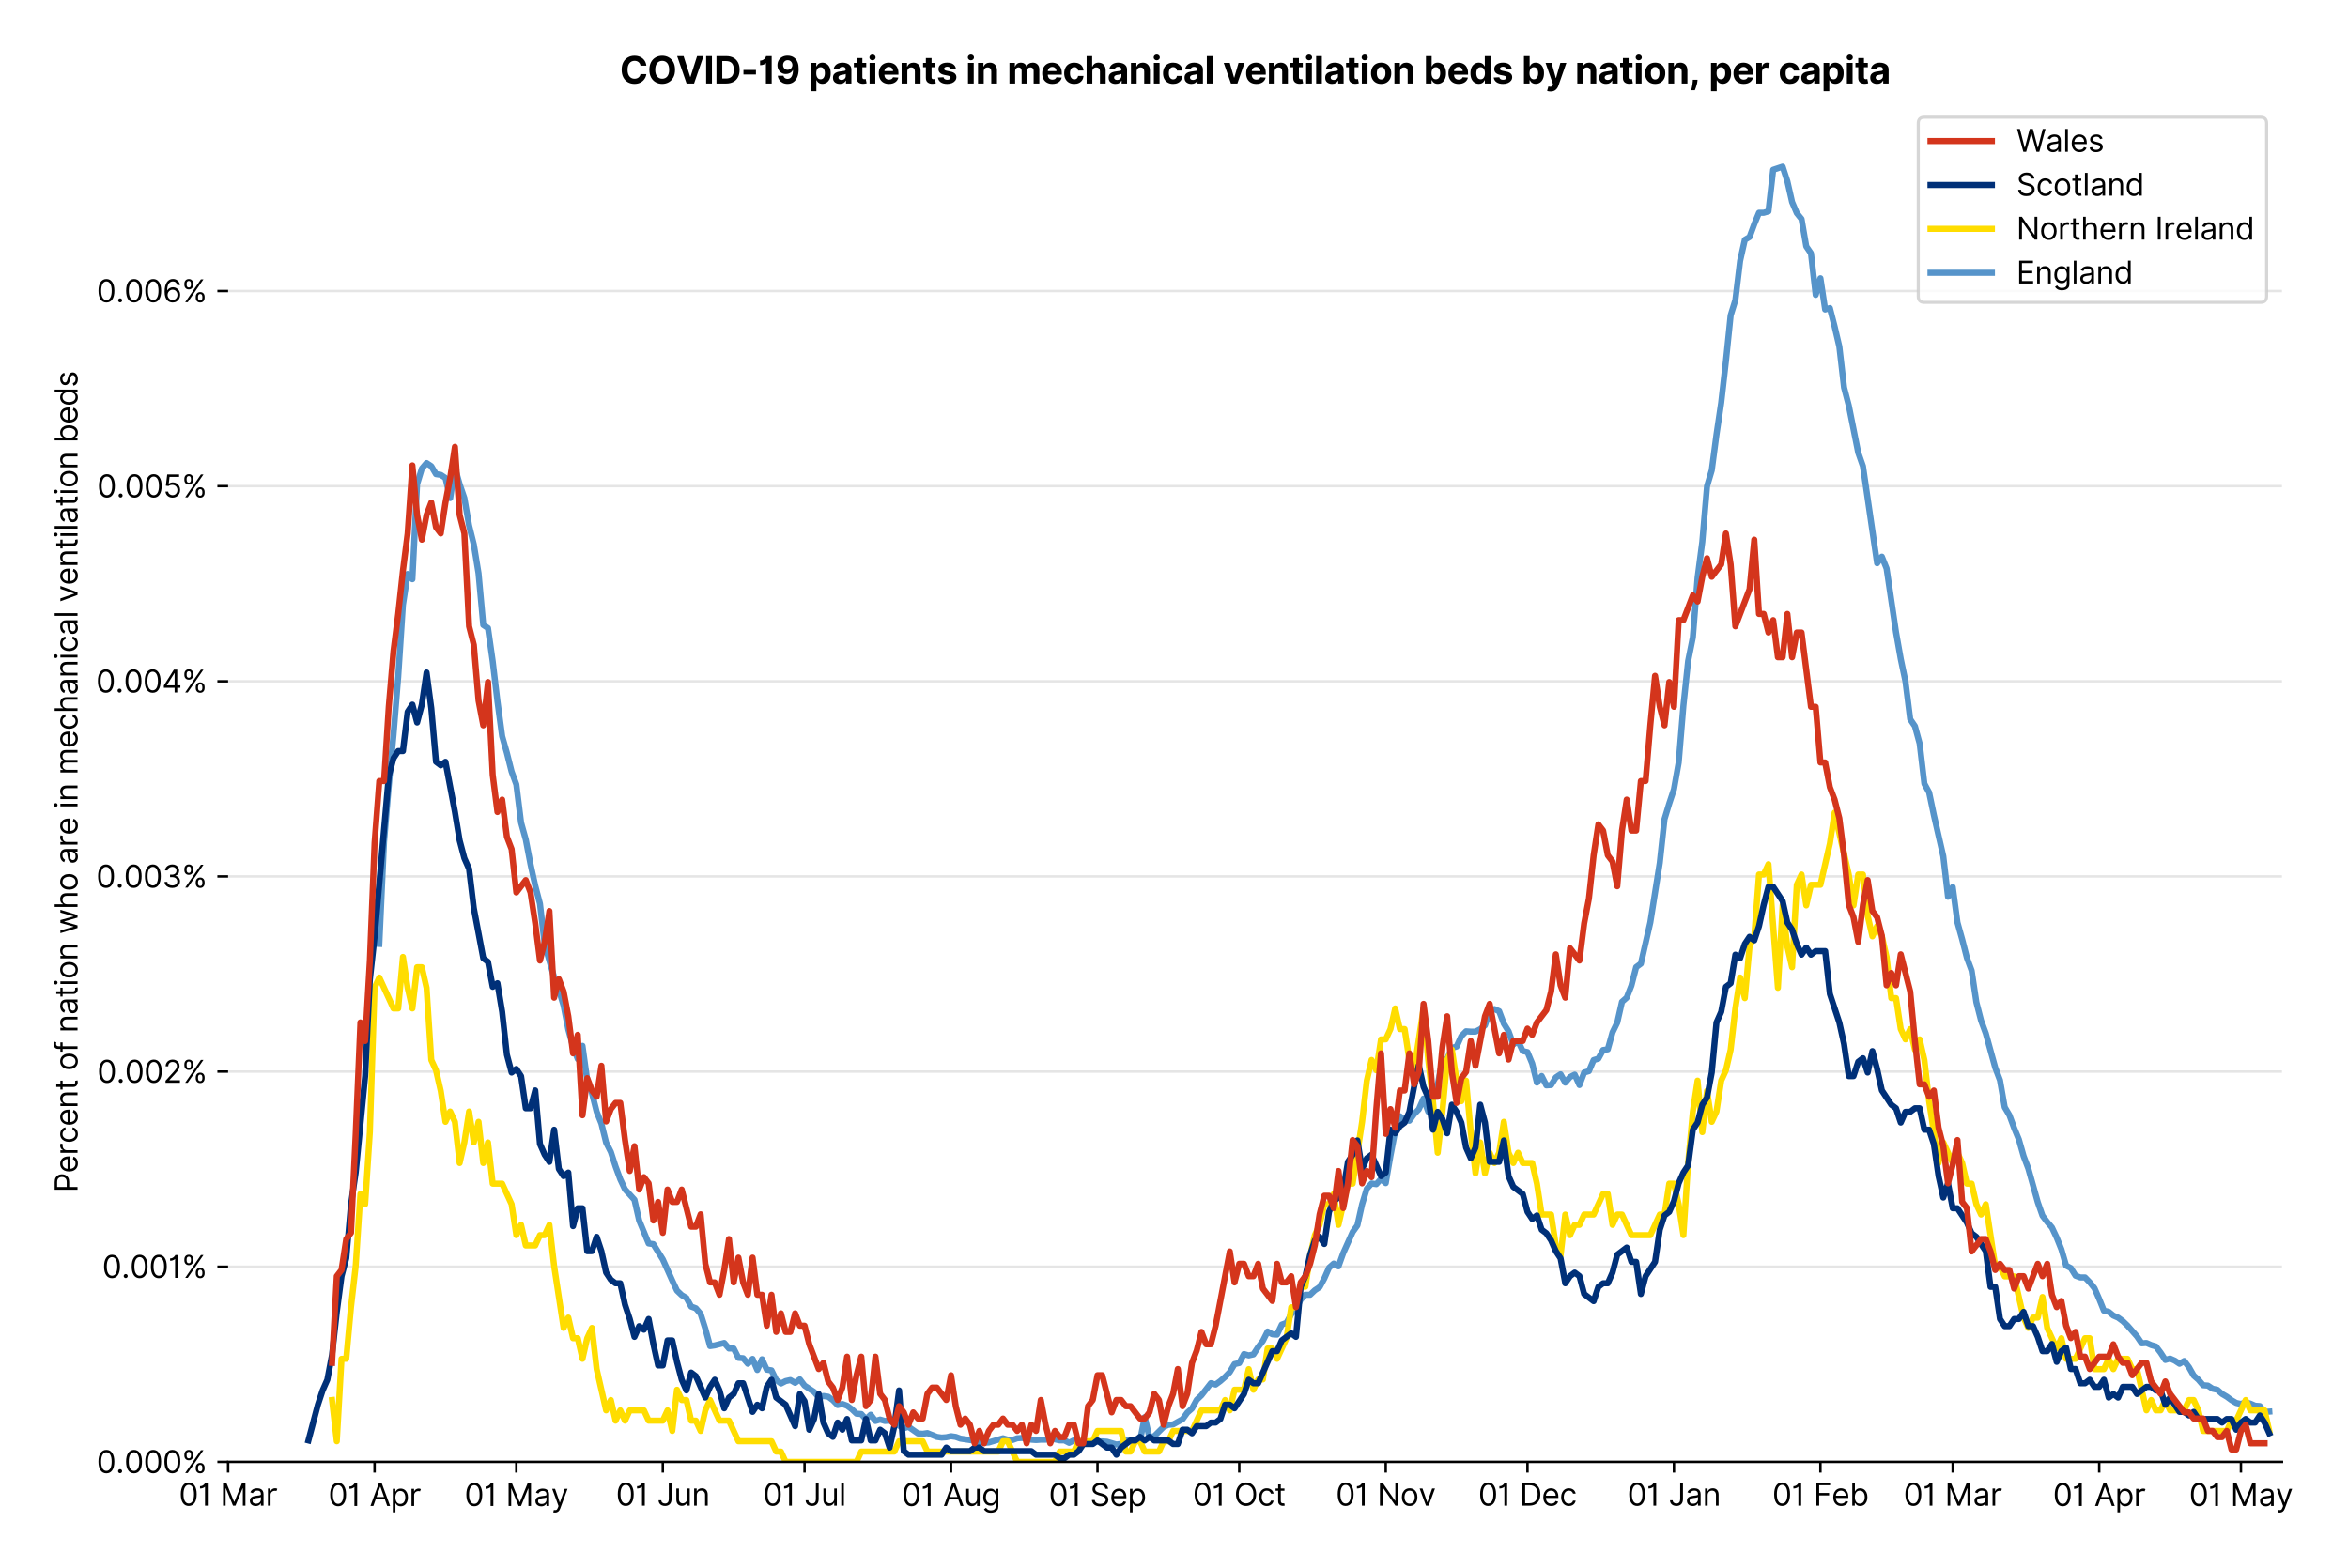<?xml version="1.0" encoding="utf-8" standalone="no"?>
<!DOCTYPE svg PUBLIC "-//W3C//DTD SVG 1.1//EN"
  "http://www.w3.org/Graphics/SVG/1.1/DTD/svg11.dtd">
<svg version="1.1" viewBox="0 0 765.502 511.276" xmlns="http://www.w3.org/2000/svg" xmlns:xlink="http://www.w3.org/1999/xlink">
 <defs>
  <style type="text/css">*{stroke-linecap:butt;stroke-linejoin:round;}</style>
 </defs>
 <g id="figure_1">
  <g id="patch_1">
   <path d="M 0 511.276 
L 765.502 511.276 
L 765.502 0 
L 0 0 
z
" style="fill:#ffffff;"/>
  </g>
  <g id="axes_1">
   <g id="patch_2">
    <path d="M 74.37 476.745 
L 743.97 476.745 
L 743.97 33.225 
L 74.37 33.225 
z
" style="fill:#ffffff;"/>
   </g>
   <g id="matplotlib.axis_1">
    <g id="xtick_1">
     <g id="line2d_1">
      <defs>
       <path d="M 0 0 
L 0 3.5 
" id="me616a7b085" style="stroke:#000000;stroke-width:0.8;"/>
      </defs>
      <g>
       <use style="stroke:#000000;stroke-width:0.8;" x="74.37" xlink:href="#me616a7b085" y="476.745"/>
      </g>
     </g>
     <g id="text_1">
      <!-- 01 Mar -->
      <g transform="translate(58.334 491.018)scale(0.1 -0.1)">
       <defs>
        <path d="M 2000 -64 
Q 1230 -64 806 561 
Q 382 1186 382 2327 
Q 382 3459 809 4088 
Q 1236 4718 2000 4718 
Q 2764 4718 3191 4088 
Q 3618 3459 3618 2327 
Q 3618 1186 3194 561 
Q 2771 -64 2000 -64 
z
M 2000 436 
Q 2509 436 2791 927 
Q 3073 1418 3073 2327 
Q 3073 3234 2789 3730 
Q 2505 4227 2000 4227 
Q 1496 4227 1211 3730 
Q 927 3234 927 2327 
Q 927 1418 1210 927 
Q 1493 436 2000 436 
z
" id="Inter-Regular-30" transform="scale(0.016)"/>
        <path d="M 1973 4655 
L 1973 0 
L 1409 0 
L 1409 3836 
L 1373 3836 
Q 1341 3773 1209 3692 
Q 1077 3611 868 3551 
Q 659 3491 391 3491 
L 391 3964 
Q 661 3964 859 4061 
Q 1057 4159 1190 4291 
Q 1323 4423 1392 4529 
Q 1461 4636 1473 4655 
L 1973 4655 
z
" id="Inter-Regular-31" transform="scale(0.016)"/>
        <path id="Inter-Regular-20" transform="scale(0.016)"/>
        <path d="M 564 4655 
L 1236 4655 
L 2818 791 
L 2873 791 
L 4455 4655 
L 5127 4655 
L 5127 0 
L 4600 0 
L 4600 3536 
L 4555 3536 
L 3100 0 
L 2591 0 
L 1136 3536 
L 1091 3536 
L 1091 0 
L 564 0 
L 564 4655 
z
" id="Inter-Regular-4d" transform="scale(0.016)"/>
        <path d="M 1518 -82 
Q 1186 -82 916 44 
Q 646 170 486 410 
Q 327 650 327 991 
Q 327 1291 445 1478 
Q 564 1666 761 1773 
Q 959 1880 1199 1933 
Q 1439 1986 1682 2018 
Q 2000 2059 2199 2080 
Q 2398 2102 2490 2154 
Q 2582 2207 2582 2336 
L 2582 2355 
Q 2582 2691 2399 2877 
Q 2216 3064 1846 3064 
Q 1461 3064 1243 2895 
Q 1025 2727 936 2536 
L 427 2718 
Q 564 3036 792 3214 
Q 1021 3393 1292 3464 
Q 1564 3536 1827 3536 
Q 1996 3536 2215 3496 
Q 2434 3457 2640 3334 
Q 2846 3211 2982 2963 
Q 3118 2716 3118 2300 
L 3118 0 
L 2582 0 
L 2582 473 
L 2555 473 
Q 2500 359 2373 229 
Q 2246 100 2034 9 
Q 1823 -82 1518 -82 
z
M 1600 400 
Q 1918 400 2137 525 
Q 2357 650 2469 847 
Q 2582 1045 2582 1264 
L 2582 1755 
Q 2548 1714 2433 1681 
Q 2318 1648 2169 1624 
Q 2021 1600 1881 1583 
Q 1741 1566 1655 1555 
Q 1446 1527 1265 1467 
Q 1084 1407 974 1287 
Q 864 1168 864 964 
Q 864 684 1072 542 
Q 1280 400 1600 400 
z
" id="Inter-Regular-61" transform="scale(0.016)"/>
        <path d="M 491 0 
L 491 3491 
L 1009 3491 
L 1009 2964 
L 1046 2964 
Q 1139 3223 1389 3384 
Q 1639 3545 1955 3545 
Q 2100 3545 2209 3511 
Q 2318 3477 2400 3418 
L 2218 2964 
Q 2161 2993 2085 3010 
Q 2009 3027 1909 3027 
Q 1527 3027 1277 2794 
Q 1027 2561 1027 2209 
L 1027 0 
L 491 0 
z
" id="Inter-Regular-72" transform="scale(0.016)"/>
       </defs>
       <use xlink:href="#Inter-Regular-30"/>
       <use x="62.5" xlink:href="#Inter-Regular-31"/>
       <use x="106.676" xlink:href="#Inter-Regular-20"/>
       <use x="134.801" xlink:href="#Inter-Regular-4d"/>
       <use x="225.994" xlink:href="#Inter-Regular-61"/>
       <use x="282.386" xlink:href="#Inter-Regular-72"/>
      </g>
     </g>
    </g>
    <g id="xtick_2">
     <g id="line2d_2">
      <g>
       <use style="stroke:#000000;stroke-width:0.8;" x="122.124" xlink:href="#me616a7b085" y="476.745"/>
      </g>
     </g>
     <g id="text_2">
      <!-- 01 Apr -->
      <g transform="translate(107.039 491.117)scale(0.1 -0.1)">
       <defs>
        <path d="M 755 0 
L 164 0 
L 1873 4655 
L 2455 4655 
L 4164 0 
L 3573 0 
L 3105 1318 
L 1223 1318 
L 755 0 
z
M 1400 1818 
L 2927 1818 
L 2182 3918 
L 2146 3918 
L 1400 1818 
z
" id="Inter-Regular-41" transform="scale(0.016)"/>
        <path d="M 491 -1309 
L 491 3491 
L 1009 3491 
L 1009 2936 
L 1073 2936 
Q 1132 3027 1237 3169 
Q 1343 3311 1542 3423 
Q 1741 3536 2082 3536 
Q 2523 3536 2859 3315 
Q 3196 3095 3384 2690 
Q 3573 2286 3573 1736 
Q 3573 1182 3384 776 
Q 3196 370 2861 148 
Q 2527 -73 2091 -73 
Q 1755 -73 1552 39 
Q 1350 152 1241 296 
Q 1132 441 1073 536 
L 1027 536 
L 1027 -1309 
L 491 -1309 
z
M 1018 1745 
Q 1018 1152 1276 780 
Q 1534 409 2018 409 
Q 2355 409 2581 587 
Q 2807 766 2921 1069 
Q 3036 1373 3036 1745 
Q 3036 2114 2923 2410 
Q 2811 2707 2585 2881 
Q 2359 3055 2018 3055 
Q 1527 3055 1272 2693 
Q 1018 2332 1018 1745 
z
" id="Inter-Regular-70" transform="scale(0.016)"/>
       </defs>
       <use xlink:href="#Inter-Regular-30"/>
       <use x="62.5" xlink:href="#Inter-Regular-31"/>
       <use x="106.676" xlink:href="#Inter-Regular-20"/>
       <use x="134.801" xlink:href="#Inter-Regular-41"/>
       <use x="202.415" xlink:href="#Inter-Regular-70"/>
       <use x="263.352" xlink:href="#Inter-Regular-72"/>
      </g>
     </g>
    </g>
    <g id="xtick_3">
     <g id="line2d_3">
      <g>
       <use style="stroke:#000000;stroke-width:0.8;" x="168.337" xlink:href="#me616a7b085" y="476.745"/>
      </g>
     </g>
     <g id="text_3">
      <!-- 01 May -->
      <g transform="translate(151.434 491.117)scale(0.1 -0.1)">
       <defs>
        <path d="M 818 -1355 
Q 682 -1355 575 -1333 
Q 468 -1311 427 -1291 
L 564 -818 
Q 857 -893 1053 -814 
Q 1250 -736 1391 -345 
L 1509 -18 
L 218 3491 
L 800 3491 
L 1764 709 
L 1800 709 
L 2764 3491 
L 3346 3491 
L 1846 -564 
Q 1550 -1355 818 -1355 
z
" id="Inter-Regular-79" transform="scale(0.016)"/>
       </defs>
       <use xlink:href="#Inter-Regular-30"/>
       <use x="62.5" xlink:href="#Inter-Regular-31"/>
       <use x="106.676" xlink:href="#Inter-Regular-20"/>
       <use x="134.801" xlink:href="#Inter-Regular-4d"/>
       <use x="225.994" xlink:href="#Inter-Regular-61"/>
       <use x="282.386" xlink:href="#Inter-Regular-79"/>
      </g>
     </g>
    </g>
    <g id="xtick_4">
     <g id="line2d_4">
      <g>
       <use style="stroke:#000000;stroke-width:0.8;" x="216.091" xlink:href="#me616a7b085" y="476.745"/>
      </g>
     </g>
     <g id="text_4">
      <!-- 01 Jun -->
      <g transform="translate(200.807 491.018)scale(0.1 -0.1)">
       <defs>
        <path d="M 2346 4655 
L 2909 4655 
L 2909 1327 
Q 2909 657 2549 296 
Q 2189 -64 1582 -64 
Q 1200 -64 902 76 
Q 605 216 434 475 
Q 264 734 264 1091 
L 818 1091 
Q 818 795 1034 615 
Q 1250 436 1582 436 
Q 1948 436 2147 664 
Q 2346 893 2346 1327 
L 2346 4655 
z
" id="Inter-Regular-4a" transform="scale(0.016)"/>
        <path d="M 2691 1427 
L 2691 3491 
L 3227 3491 
L 3227 0 
L 2691 0 
L 2691 591 
L 2655 591 
Q 2532 325 2273 140 
Q 2014 -45 1618 -45 
Q 1127 -45 809 280 
Q 491 605 491 1273 
L 491 3491 
L 1027 3491 
L 1027 1309 
Q 1027 927 1242 700 
Q 1457 473 1791 473 
Q 1991 473 2199 575 
Q 2407 677 2549 888 
Q 2691 1100 2691 1427 
z
" id="Inter-Regular-75" transform="scale(0.016)"/>
        <path d="M 1027 2100 
L 1027 0 
L 491 0 
L 491 3491 
L 1009 3491 
L 1009 2945 
L 1055 2945 
Q 1177 3211 1427 3373 
Q 1677 3536 2073 3536 
Q 2602 3536 2928 3211 
Q 3255 2886 3255 2218 
L 3255 0 
L 2718 0 
L 2718 2182 
Q 2718 2593 2504 2824 
Q 2291 3055 1918 3055 
Q 1534 3055 1280 2806 
Q 1027 2557 1027 2100 
z
" id="Inter-Regular-6e" transform="scale(0.016)"/>
       </defs>
       <use xlink:href="#Inter-Regular-30"/>
       <use x="62.5" xlink:href="#Inter-Regular-31"/>
       <use x="106.676" xlink:href="#Inter-Regular-20"/>
       <use x="134.801" xlink:href="#Inter-Regular-4a"/>
       <use x="189.063" xlink:href="#Inter-Regular-75"/>
       <use x="247.159" xlink:href="#Inter-Regular-6e"/>
      </g>
     </g>
    </g>
    <g id="xtick_5">
     <g id="line2d_5">
      <g>
       <use style="stroke:#000000;stroke-width:0.8;" x="262.304" xlink:href="#me616a7b085" y="476.745"/>
      </g>
     </g>
     <g id="text_5">
      <!-- 01 Jul -->
      <g transform="translate(248.761 491.018)scale(0.1 -0.1)">
       <defs>
        <path d="M 1027 4655 
L 1027 0 
L 491 0 
L 491 4655 
L 1027 4655 
z
" id="Inter-Regular-6c" transform="scale(0.016)"/>
       </defs>
       <use xlink:href="#Inter-Regular-30"/>
       <use x="62.5" xlink:href="#Inter-Regular-31"/>
       <use x="106.676" xlink:href="#Inter-Regular-20"/>
       <use x="134.801" xlink:href="#Inter-Regular-4a"/>
       <use x="189.063" xlink:href="#Inter-Regular-75"/>
       <use x="247.159" xlink:href="#Inter-Regular-6c"/>
      </g>
     </g>
    </g>
    <g id="xtick_6">
     <g id="line2d_6">
      <g>
       <use style="stroke:#000000;stroke-width:0.8;" x="310.058" xlink:href="#me616a7b085" y="476.745"/>
      </g>
     </g>
     <g id="text_6">
      <!-- 01 Aug -->
      <g transform="translate(293.986 491.117)scale(0.1 -0.1)">
       <defs>
        <path d="M 1900 -1382 
Q 1316 -1382 976 -1169 
Q 636 -957 473 -682 
L 900 -382 
Q 973 -477 1084 -601 
Q 1196 -725 1390 -817 
Q 1584 -909 1900 -909 
Q 2323 -909 2598 -704 
Q 2873 -500 2873 -64 
L 2873 645 
L 2827 645 
Q 2768 550 2660 410 
Q 2552 270 2351 162 
Q 2150 55 1809 55 
Q 1386 55 1051 255 
Q 716 455 521 836 
Q 327 1218 327 1764 
Q 327 2300 516 2699 
Q 705 3098 1041 3317 
Q 1377 3536 1818 3536 
Q 2159 3536 2360 3423 
Q 2561 3311 2669 3169 
Q 2777 3027 2836 2936 
L 2891 2936 
L 2891 3491 
L 3409 3491 
L 3409 -100 
Q 3409 -550 3205 -833 
Q 3002 -1116 2660 -1249 
Q 2318 -1382 1900 -1382 
z
M 1882 536 
Q 2366 536 2624 864 
Q 2882 1193 2882 1773 
Q 2882 2339 2627 2697 
Q 2373 3055 1882 3055 
Q 1541 3055 1315 2882 
Q 1089 2709 976 2418 
Q 864 2127 864 1773 
Q 864 1227 1120 881 
Q 1377 536 1882 536 
z
" id="Inter-Regular-67" transform="scale(0.016)"/>
       </defs>
       <use xlink:href="#Inter-Regular-30"/>
       <use x="62.5" xlink:href="#Inter-Regular-31"/>
       <use x="106.676" xlink:href="#Inter-Regular-20"/>
       <use x="134.801" xlink:href="#Inter-Regular-41"/>
       <use x="202.415" xlink:href="#Inter-Regular-75"/>
       <use x="260.511" xlink:href="#Inter-Regular-67"/>
      </g>
     </g>
    </g>
    <g id="xtick_7">
     <g id="line2d_7">
      <g>
       <use style="stroke:#000000;stroke-width:0.8;" x="357.812" xlink:href="#me616a7b085" y="476.745"/>
      </g>
     </g>
     <g id="text_7">
      <!-- 01 Sep -->
      <g transform="translate(341.924 491.117)scale(0.1 -0.1)">
       <defs>
        <path d="M 3109 3491 
Q 3068 3836 2777 4027 
Q 2486 4218 2064 4218 
Q 1600 4218 1318 3999 
Q 1036 3780 1036 3445 
Q 1036 3195 1189 3042 
Q 1343 2889 1553 2803 
Q 1764 2718 1936 2673 
L 2409 2545 
Q 2591 2498 2815 2414 
Q 3039 2330 3244 2185 
Q 3450 2041 3584 1816 
Q 3718 1591 3718 1264 
Q 3718 886 3521 581 
Q 3325 277 2949 97 
Q 2573 -82 2036 -82 
Q 1286 -82 845 272 
Q 405 627 364 1200 
L 946 1200 
Q 968 936 1124 764 
Q 1280 593 1519 510 
Q 1759 427 2036 427 
Q 2359 427 2616 533 
Q 2873 639 3023 828 
Q 3173 1018 3173 1273 
Q 3173 1505 3043 1650 
Q 2914 1795 2702 1886 
Q 2491 1977 2246 2045 
L 1673 2209 
Q 1127 2366 809 2657 
Q 491 2948 491 3418 
Q 491 3809 703 4101 
Q 916 4393 1276 4555 
Q 1636 4718 2082 4718 
Q 2532 4718 2882 4558 
Q 3232 4398 3437 4120 
Q 3643 3843 3655 3491 
L 3109 3491 
z
" id="Inter-Regular-53" transform="scale(0.016)"/>
        <path d="M 1955 -73 
Q 1450 -73 1085 151 
Q 721 375 524 778 
Q 327 1182 327 1718 
Q 327 2255 524 2665 
Q 721 3075 1074 3305 
Q 1427 3536 1900 3536 
Q 2173 3536 2439 3445 
Q 2705 3355 2923 3151 
Q 3141 2948 3270 2614 
Q 3400 2280 3400 1791 
L 3400 1564 
L 866 1564 
Q 884 1005 1183 707 
Q 1482 409 1955 409 
Q 2271 409 2498 545 
Q 2725 682 2827 955 
L 3346 809 
Q 3223 414 2854 170 
Q 2486 -73 1955 -73 
z
M 866 2027 
L 2855 2027 
Q 2855 2470 2595 2762 
Q 2336 3055 1900 3055 
Q 1593 3055 1368 2911 
Q 1143 2768 1013 2533 
Q 884 2298 866 2027 
z
" id="Inter-Regular-65" transform="scale(0.016)"/>
       </defs>
       <use xlink:href="#Inter-Regular-30"/>
       <use x="62.5" xlink:href="#Inter-Regular-31"/>
       <use x="106.676" xlink:href="#Inter-Regular-20"/>
       <use x="134.801" xlink:href="#Inter-Regular-53"/>
       <use x="198.58" xlink:href="#Inter-Regular-65"/>
       <use x="256.818" xlink:href="#Inter-Regular-70"/>
      </g>
     </g>
    </g>
    <g id="xtick_8">
     <g id="line2d_8">
      <g>
       <use style="stroke:#000000;stroke-width:0.8;" x="404.025" xlink:href="#me616a7b085" y="476.745"/>
      </g>
     </g>
     <g id="text_8">
      <!-- 01 Oct -->
      <g transform="translate(388.869 491.018)scale(0.1 -0.1)">
       <defs>
        <path d="M 4491 2327 
Q 4491 1591 4225 1054 
Q 3959 518 3495 227 
Q 3032 -64 2436 -64 
Q 1841 -64 1377 227 
Q 914 518 648 1054 
Q 382 1591 382 2327 
Q 382 3064 648 3600 
Q 914 4136 1377 4427 
Q 1841 4718 2436 4718 
Q 3032 4718 3495 4427 
Q 3959 4136 4225 3600 
Q 4491 3064 4491 2327 
z
M 3946 2327 
Q 3946 2932 3744 3348 
Q 3543 3764 3201 3977 
Q 2859 4191 2436 4191 
Q 2014 4191 1672 3977 
Q 1330 3764 1128 3348 
Q 927 2932 927 2327 
Q 927 1723 1128 1307 
Q 1330 891 1672 677 
Q 2014 464 2436 464 
Q 2859 464 3201 677 
Q 3543 891 3744 1307 
Q 3946 1723 3946 2327 
z
" id="Inter-Regular-4f" transform="scale(0.016)"/>
        <path d="M 1909 -73 
Q 1418 -73 1063 159 
Q 709 391 518 798 
Q 327 1205 327 1727 
Q 327 2259 524 2667 
Q 721 3075 1074 3305 
Q 1427 3536 1900 3536 
Q 2268 3536 2563 3400 
Q 2859 3264 3047 3018 
Q 3236 2773 3282 2445 
L 2746 2445 
Q 2684 2684 2474 2869 
Q 2264 3055 1909 3055 
Q 1439 3055 1151 2697 
Q 864 2339 864 1745 
Q 864 1139 1148 774 
Q 1432 409 1909 409 
Q 2223 409 2447 570 
Q 2671 732 2746 1018 
L 3282 1018 
Q 3236 709 3058 462 
Q 2880 216 2588 71 
Q 2296 -73 1909 -73 
z
" id="Inter-Regular-63" transform="scale(0.016)"/>
        <path d="M 2009 3491 
L 2009 3036 
L 1264 3036 
L 1264 1000 
Q 1264 773 1331 660 
Q 1398 548 1503 510 
Q 1609 473 1727 473 
Q 1816 473 1873 483 
Q 1930 493 1964 500 
L 2073 18 
Q 2018 -2 1920 -23 
Q 1823 -45 1673 -45 
Q 1446 -45 1228 52 
Q 1011 150 869 350 
Q 727 550 727 855 
L 727 3036 
L 200 3036 
L 200 3491 
L 727 3491 
L 727 4327 
L 1264 4327 
L 1264 3491 
L 2009 3491 
z
" id="Inter-Regular-74" transform="scale(0.016)"/>
       </defs>
       <use xlink:href="#Inter-Regular-30"/>
       <use x="62.5" xlink:href="#Inter-Regular-31"/>
       <use x="106.676" xlink:href="#Inter-Regular-20"/>
       <use x="134.801" xlink:href="#Inter-Regular-4f"/>
       <use x="210.938" xlink:href="#Inter-Regular-63"/>
       <use x="266.761" xlink:href="#Inter-Regular-74"/>
      </g>
     </g>
    </g>
    <g id="xtick_9">
     <g id="line2d_9">
      <g>
       <use style="stroke:#000000;stroke-width:0.8;" x="451.779" xlink:href="#me616a7b085" y="476.745"/>
      </g>
     </g>
     <g id="text_9">
      <!-- 01 Nov -->
      <g transform="translate(435.508 491.018)scale(0.1 -0.1)">
       <defs>
        <path d="M 4255 4655 
L 4255 0 
L 3709 0 
L 1173 3655 
L 1127 3655 
L 1127 0 
L 564 0 
L 564 4655 
L 1109 4655 
L 3655 991 
L 3700 991 
L 3700 4655 
L 4255 4655 
z
" id="Inter-Regular-4e" transform="scale(0.016)"/>
        <path d="M 1909 -73 
Q 1436 -73 1080 152 
Q 725 377 526 781 
Q 327 1186 327 1727 
Q 327 2273 526 2679 
Q 725 3086 1080 3311 
Q 1436 3536 1909 3536 
Q 2382 3536 2737 3311 
Q 3093 3086 3292 2679 
Q 3491 2273 3491 1727 
Q 3491 1186 3292 781 
Q 3093 377 2737 152 
Q 2382 -73 1909 -73 
z
M 1909 409 
Q 2268 409 2500 593 
Q 2732 777 2843 1077 
Q 2955 1377 2955 1727 
Q 2955 2077 2843 2379 
Q 2732 2682 2500 2868 
Q 2268 3055 1909 3055 
Q 1550 3055 1318 2868 
Q 1086 2682 975 2379 
Q 864 2077 864 1727 
Q 864 1377 975 1077 
Q 1086 777 1318 593 
Q 1550 409 1909 409 
z
" id="Inter-Regular-6f" transform="scale(0.016)"/>
        <path d="M 3346 3491 
L 2055 0 
L 1509 0 
L 218 3491 
L 800 3491 
L 1764 709 
L 1800 709 
L 2764 3491 
L 3346 3491 
z
" id="Inter-Regular-76" transform="scale(0.016)"/>
       </defs>
       <use xlink:href="#Inter-Regular-30"/>
       <use x="62.5" xlink:href="#Inter-Regular-31"/>
       <use x="106.676" xlink:href="#Inter-Regular-20"/>
       <use x="134.801" xlink:href="#Inter-Regular-4e"/>
       <use x="210.085" xlink:href="#Inter-Regular-6f"/>
       <use x="269.744" xlink:href="#Inter-Regular-76"/>
      </g>
     </g>
    </g>
    <g id="xtick_10">
     <g id="line2d_10">
      <g>
       <use style="stroke:#000000;stroke-width:0.8;" x="497.992" xlink:href="#me616a7b085" y="476.745"/>
      </g>
     </g>
     <g id="text_10">
      <!-- 01 Dec -->
      <g transform="translate(481.955 491.018)scale(0.1 -0.1)">
       <defs>
        <path d="M 2000 0 
L 564 0 
L 564 4655 
L 2064 4655 
Q 2741 4655 3223 4376 
Q 3705 4098 3961 3578 
Q 4218 3059 4218 2336 
Q 4218 1609 3959 1085 
Q 3700 561 3204 280 
Q 2709 0 2000 0 
z
M 1127 500 
L 1964 500 
Q 2830 500 3251 992 
Q 3673 1484 3673 2336 
Q 3673 3182 3259 3668 
Q 2846 4155 2027 4155 
L 1127 4155 
L 1127 500 
z
" id="Inter-Regular-44" transform="scale(0.016)"/>
       </defs>
       <use xlink:href="#Inter-Regular-30"/>
       <use x="62.5" xlink:href="#Inter-Regular-31"/>
       <use x="106.676" xlink:href="#Inter-Regular-20"/>
       <use x="134.801" xlink:href="#Inter-Regular-44"/>
       <use x="206.676" xlink:href="#Inter-Regular-65"/>
       <use x="264.915" xlink:href="#Inter-Regular-63"/>
      </g>
     </g>
    </g>
    <g id="xtick_11">
     <g id="line2d_11">
      <g>
       <use style="stroke:#000000;stroke-width:0.8;" x="545.746" xlink:href="#me616a7b085" y="476.745"/>
      </g>
     </g>
     <g id="text_11">
      <!-- 01 Jan -->
      <g transform="translate(530.546 491.018)scale(0.1 -0.1)">
       <use xlink:href="#Inter-Regular-30"/>
       <use x="62.5" xlink:href="#Inter-Regular-31"/>
       <use x="106.676" xlink:href="#Inter-Regular-20"/>
       <use x="134.801" xlink:href="#Inter-Regular-4a"/>
       <use x="189.063" xlink:href="#Inter-Regular-61"/>
       <use x="245.455" xlink:href="#Inter-Regular-6e"/>
      </g>
     </g>
    </g>
    <g id="xtick_12">
     <g id="line2d_12">
      <g>
       <use style="stroke:#000000;stroke-width:0.8;" x="593.499" xlink:href="#me616a7b085" y="476.745"/>
      </g>
     </g>
     <g id="text_12">
      <!-- 01 Feb -->
      <g transform="translate(577.81 491.018)scale(0.1 -0.1)">
       <defs>
        <path d="M 564 0 
L 564 4655 
L 3355 4655 
L 3355 4155 
L 1127 4155 
L 1127 2582 
L 3146 2582 
L 3146 2082 
L 1127 2082 
L 1127 0 
L 564 0 
z
" id="Inter-Regular-46" transform="scale(0.016)"/>
        <path d="M 564 0 
L 564 4655 
L 1100 4655 
L 1100 2936 
L 1146 2936 
Q 1205 3027 1310 3169 
Q 1416 3311 1615 3423 
Q 1814 3536 2155 3536 
Q 2596 3536 2932 3315 
Q 3268 3095 3457 2690 
Q 3646 2286 3646 1736 
Q 3646 1182 3457 776 
Q 3268 370 2934 148 
Q 2600 -73 2164 -73 
Q 1827 -73 1625 39 
Q 1423 152 1314 296 
Q 1205 441 1146 536 
L 1082 536 
L 1082 0 
L 564 0 
z
M 1091 1745 
Q 1091 1152 1349 780 
Q 1607 409 2091 409 
Q 2427 409 2653 587 
Q 2880 766 2994 1069 
Q 3109 1373 3109 1745 
Q 3109 2114 2996 2410 
Q 2884 2707 2658 2881 
Q 2432 3055 2091 3055 
Q 1600 3055 1345 2693 
Q 1091 2332 1091 1745 
z
" id="Inter-Regular-62" transform="scale(0.016)"/>
       </defs>
       <use xlink:href="#Inter-Regular-30"/>
       <use x="62.5" xlink:href="#Inter-Regular-31"/>
       <use x="106.676" xlink:href="#Inter-Regular-20"/>
       <use x="134.801" xlink:href="#Inter-Regular-46"/>
       <use x="193.466" xlink:href="#Inter-Regular-65"/>
       <use x="251.705" xlink:href="#Inter-Regular-62"/>
      </g>
     </g>
    </g>
    <g id="xtick_13">
     <g id="line2d_13">
      <g>
       <use style="stroke:#000000;stroke-width:0.8;" x="636.632" xlink:href="#me616a7b085" y="476.745"/>
      </g>
     </g>
     <g id="text_13">
      <!-- 01 Mar -->
      <g transform="translate(620.595 491.018)scale(0.1 -0.1)">
       <use xlink:href="#Inter-Regular-30"/>
       <use x="62.5" xlink:href="#Inter-Regular-31"/>
       <use x="106.676" xlink:href="#Inter-Regular-20"/>
       <use x="134.801" xlink:href="#Inter-Regular-4d"/>
       <use x="225.994" xlink:href="#Inter-Regular-61"/>
       <use x="282.386" xlink:href="#Inter-Regular-72"/>
      </g>
     </g>
    </g>
    <g id="xtick_14">
     <g id="line2d_14">
      <g>
       <use style="stroke:#000000;stroke-width:0.8;" x="684.386" xlink:href="#me616a7b085" y="476.745"/>
      </g>
     </g>
     <g id="text_14">
      <!-- 01 Apr -->
      <g transform="translate(669.3 491.117)scale(0.1 -0.1)">
       <use xlink:href="#Inter-Regular-30"/>
       <use x="62.5" xlink:href="#Inter-Regular-31"/>
       <use x="106.676" xlink:href="#Inter-Regular-20"/>
       <use x="134.801" xlink:href="#Inter-Regular-41"/>
       <use x="202.415" xlink:href="#Inter-Regular-70"/>
       <use x="263.352" xlink:href="#Inter-Regular-72"/>
      </g>
     </g>
    </g>
    <g id="xtick_15">
     <g id="line2d_15">
      <g>
       <use style="stroke:#000000;stroke-width:0.8;" x="730.599" xlink:href="#me616a7b085" y="476.745"/>
      </g>
     </g>
     <g id="text_15">
      <!-- 01 May -->
      <g transform="translate(713.696 491.117)scale(0.1 -0.1)">
       <use xlink:href="#Inter-Regular-30"/>
       <use x="62.5" xlink:href="#Inter-Regular-31"/>
       <use x="106.676" xlink:href="#Inter-Regular-20"/>
       <use x="134.801" xlink:href="#Inter-Regular-4d"/>
       <use x="225.994" xlink:href="#Inter-Regular-61"/>
       <use x="282.386" xlink:href="#Inter-Regular-79"/>
      </g>
     </g>
    </g>
   </g>
   <g id="matplotlib.axis_2">
    <g id="ytick_1">
     <g id="line2d_16">
      <path clip-path="url(#p4c1638546c)" d="M 74.37 476.745 
L 743.97 476.745 
" style="fill:none;stroke:#e5e5e5;stroke-linecap:square;stroke-width:0.8;"/>
     </g>
     <g id="line2d_17">
      <defs>
       <path d="M 0 0 
L -3.5 0 
" id="m0e0b8deb73" style="stroke:#000000;stroke-width:0.8;"/>
      </defs>
      <g>
       <use style="stroke:#000000;stroke-width:0.8;" x="74.37" xlink:href="#m0e0b8deb73" y="476.745"/>
      </g>
     </g>
     <g id="text_16">
      <!-- 0.000% -->
      <g transform="translate(31.489 480.382)scale(0.1 -0.1)">
       <defs>
        <path d="M 882 -36 
Q 714 -36 593 84 
Q 473 205 473 373 
Q 473 541 593 661 
Q 714 782 882 782 
Q 1050 782 1170 661 
Q 1291 541 1291 373 
Q 1291 205 1170 84 
Q 1050 -36 882 -36 
z
" id="Inter-Regular-2e" transform="scale(0.016)"/>
        <path d="M 2855 873 
L 2855 1118 
Q 2855 1373 2960 1585 
Q 3066 1798 3269 1926 
Q 3473 2055 3764 2055 
Q 4059 2055 4259 1926 
Q 4459 1798 4561 1585 
Q 4664 1373 4664 1118 
L 4664 873 
Q 4664 618 4560 405 
Q 4457 193 4256 64 
Q 4055 -64 3764 -64 
Q 3468 -64 3266 64 
Q 3064 193 2959 405 
Q 2855 618 2855 873 
z
M 536 3536 
L 536 3782 
Q 536 4036 642 4248 
Q 748 4461 951 4589 
Q 1155 4718 1446 4718 
Q 1741 4718 1941 4589 
Q 2141 4461 2243 4248 
Q 2346 4036 2346 3782 
L 2346 3536 
Q 2346 3282 2242 3069 
Q 2139 2857 1937 2728 
Q 1736 2600 1446 2600 
Q 1150 2600 948 2728 
Q 746 2857 641 3069 
Q 536 3282 536 3536 
z
M 709 0 
L 3909 4655 
L 4427 4655 
L 1227 0 
L 709 0 
z
M 3318 1118 
L 3318 873 
Q 3318 661 3418 494 
Q 3518 327 3764 327 
Q 4002 327 4101 494 
Q 4200 661 4200 873 
L 4200 1118 
Q 4200 1330 4104 1497 
Q 4009 1664 3764 1664 
Q 3525 1664 3421 1497 
Q 3318 1330 3318 1118 
z
M 1000 3782 
L 1000 3536 
Q 1000 3325 1100 3158 
Q 1200 2991 1446 2991 
Q 1684 2991 1783 3158 
Q 1882 3325 1882 3536 
L 1882 3782 
Q 1882 3993 1786 4160 
Q 1691 4327 1446 4327 
Q 1207 4327 1103 4160 
Q 1000 3993 1000 3782 
z
" id="Inter-Regular-25" transform="scale(0.016)"/>
       </defs>
       <use xlink:href="#Inter-Regular-30"/>
       <use x="62.5" xlink:href="#Inter-Regular-2e"/>
       <use x="90.057" xlink:href="#Inter-Regular-30"/>
       <use x="152.557" xlink:href="#Inter-Regular-30"/>
       <use x="215.057" xlink:href="#Inter-Regular-30"/>
       <use x="277.557" xlink:href="#Inter-Regular-25"/>
      </g>
     </g>
    </g>
    <g id="ytick_2">
     <g id="line2d_18">
      <path clip-path="url(#p4c1638546c)" d="M 74.37 413.106 
L 743.97 413.106 
" style="fill:none;stroke:#e5e5e5;stroke-linecap:square;stroke-width:0.8;"/>
     </g>
     <g id="line2d_19">
      <g>
       <use style="stroke:#000000;stroke-width:0.8;" x="74.37" xlink:href="#m0e0b8deb73" y="413.106"/>
      </g>
     </g>
     <g id="text_17">
      <!-- 0.001% -->
      <g transform="translate(33.322 416.742)scale(0.1 -0.1)">
       <use xlink:href="#Inter-Regular-30"/>
       <use x="62.5" xlink:href="#Inter-Regular-2e"/>
       <use x="90.057" xlink:href="#Inter-Regular-30"/>
       <use x="152.557" xlink:href="#Inter-Regular-30"/>
       <use x="215.057" xlink:href="#Inter-Regular-31"/>
       <use x="259.233" xlink:href="#Inter-Regular-25"/>
      </g>
     </g>
    </g>
    <g id="ytick_3">
     <g id="line2d_20">
      <path clip-path="url(#p4c1638546c)" d="M 74.37 349.467 
L 743.97 349.467 
" style="fill:none;stroke:#e5e5e5;stroke-linecap:square;stroke-width:0.8;"/>
     </g>
     <g id="line2d_21">
      <g>
       <use style="stroke:#000000;stroke-width:0.8;" x="74.37" xlink:href="#m0e0b8deb73" y="349.467"/>
      </g>
     </g>
     <g id="text_18">
      <!-- 0.002% -->
      <g transform="translate(31.688 353.103)scale(0.1 -0.1)">
       <defs>
        <path d="M 482 0 
L 482 409 
L 2018 2091 
Q 2289 2386 2464 2605 
Q 2639 2825 2724 3019 
Q 2809 3214 2809 3427 
Q 2809 3795 2553 4011 
Q 2298 4227 1918 4227 
Q 1514 4227 1275 3985 
Q 1036 3743 1036 3345 
L 500 3345 
Q 500 3755 688 4064 
Q 877 4373 1203 4545 
Q 1530 4718 1936 4718 
Q 2346 4718 2661 4545 
Q 2977 4373 3156 4079 
Q 3336 3786 3336 3427 
Q 3336 3170 3244 2926 
Q 3152 2682 2926 2383 
Q 2700 2084 2300 1655 
L 1255 536 
L 1255 500 
L 3418 500 
L 3418 0 
L 482 0 
z
" id="Inter-Regular-32" transform="scale(0.016)"/>
       </defs>
       <use xlink:href="#Inter-Regular-30"/>
       <use x="62.5" xlink:href="#Inter-Regular-2e"/>
       <use x="90.057" xlink:href="#Inter-Regular-30"/>
       <use x="152.557" xlink:href="#Inter-Regular-30"/>
       <use x="215.057" xlink:href="#Inter-Regular-32"/>
       <use x="275.568" xlink:href="#Inter-Regular-25"/>
      </g>
     </g>
    </g>
    <g id="ytick_4">
     <g id="line2d_22">
      <path clip-path="url(#p4c1638546c)" d="M 74.37 285.827 
L 743.97 285.827 
" style="fill:none;stroke:#e5e5e5;stroke-linecap:square;stroke-width:0.8;"/>
     </g>
     <g id="line2d_23">
      <g>
       <use style="stroke:#000000;stroke-width:0.8;" x="74.37" xlink:href="#m0e0b8deb73" y="285.827"/>
      </g>
     </g>
     <g id="text_19">
      <!-- 0.003% -->
      <g transform="translate(31.375 289.464)scale(0.1 -0.1)">
       <defs>
        <path d="M 2055 -64 
Q 1605 -64 1253 90 
Q 902 245 696 521 
Q 491 798 473 1164 
L 1046 1164 
Q 1071 827 1356 631 
Q 1641 436 2046 436 
Q 2493 436 2783 664 
Q 3073 893 3073 1264 
Q 3073 1650 2787 1893 
Q 2502 2136 1973 2136 
L 1600 2136 
L 1600 2636 
L 1973 2636 
Q 2386 2636 2647 2856 
Q 2909 3077 2909 3445 
Q 2909 3798 2679 4012 
Q 2450 4227 2064 4227 
Q 1823 4227 1610 4139 
Q 1398 4052 1264 3887 
Q 1130 3723 1118 3491 
L 573 3491 
Q 586 3857 793 4133 
Q 1000 4409 1335 4563 
Q 1671 4718 2073 4718 
Q 2505 4718 2814 4544 
Q 3123 4370 3289 4086 
Q 3455 3802 3455 3473 
Q 3455 3080 3249 2802 
Q 3043 2525 2691 2418 
L 2691 2382 
Q 3132 2309 3379 2008 
Q 3627 1707 3627 1264 
Q 3627 884 3421 583 
Q 3216 282 2861 109 
Q 2507 -64 2055 -64 
z
" id="Inter-Regular-33" transform="scale(0.016)"/>
       </defs>
       <use xlink:href="#Inter-Regular-30"/>
       <use x="62.5" xlink:href="#Inter-Regular-2e"/>
       <use x="90.057" xlink:href="#Inter-Regular-30"/>
       <use x="152.557" xlink:href="#Inter-Regular-30"/>
       <use x="215.057" xlink:href="#Inter-Regular-33"/>
       <use x="278.693" xlink:href="#Inter-Regular-25"/>
      </g>
     </g>
    </g>
    <g id="ytick_5">
     <g id="line2d_24">
      <path clip-path="url(#p4c1638546c)" d="M 74.37 222.188 
L 743.97 222.188 
" style="fill:none;stroke:#e5e5e5;stroke-linecap:square;stroke-width:0.8;"/>
     </g>
     <g id="line2d_25">
      <g>
       <use style="stroke:#000000;stroke-width:0.8;" x="74.37" xlink:href="#m0e0b8deb73" y="222.188"/>
      </g>
     </g>
     <g id="text_20">
      <!-- 0.004% -->
      <g transform="translate(31.319 225.825)scale(0.1 -0.1)">
       <defs>
        <path d="M 373 955 
L 373 1418 
L 2418 4655 
L 3100 4655 
L 3100 1455 
L 3736 1455 
L 3736 955 
L 3100 955 
L 3100 0 
L 2564 0 
L 2564 955 
L 373 955 
z
M 2564 1455 
L 2564 3936 
L 2527 3936 
L 982 1491 
L 982 1455 
L 2564 1455 
z
" id="Inter-Regular-34" transform="scale(0.016)"/>
       </defs>
       <use xlink:href="#Inter-Regular-30"/>
       <use x="62.5" xlink:href="#Inter-Regular-2e"/>
       <use x="90.057" xlink:href="#Inter-Regular-30"/>
       <use x="152.557" xlink:href="#Inter-Regular-30"/>
       <use x="215.057" xlink:href="#Inter-Regular-34"/>
       <use x="279.261" xlink:href="#Inter-Regular-25"/>
      </g>
     </g>
    </g>
    <g id="ytick_6">
     <g id="line2d_26">
      <path clip-path="url(#p4c1638546c)" d="M 74.37 158.549 
L 743.97 158.549 
" style="fill:none;stroke:#e5e5e5;stroke-linecap:square;stroke-width:0.8;"/>
     </g>
     <g id="line2d_27">
      <g>
       <use style="stroke:#000000;stroke-width:0.8;" x="74.37" xlink:href="#m0e0b8deb73" y="158.549"/>
      </g>
     </g>
     <g id="text_21">
      <!-- 0.005% -->
      <g transform="translate(31.659 162.186)scale(0.1 -0.1)">
       <defs>
        <path d="M 1936 -64 
Q 1536 -64 1216 95 
Q 896 255 702 532 
Q 509 809 491 1164 
L 1036 1164 
Q 1068 848 1324 642 
Q 1580 436 1936 436 
Q 2223 436 2447 570 
Q 2671 705 2799 940 
Q 2927 1175 2927 1473 
Q 2927 1777 2794 2017 
Q 2661 2257 2429 2395 
Q 2198 2534 1900 2536 
Q 1686 2539 1461 2472 
Q 1236 2405 1091 2300 
L 564 2364 
L 846 4655 
L 3264 4655 
L 3264 4155 
L 1318 4155 
L 1155 2782 
L 1182 2782 
Q 1325 2895 1541 2970 
Q 1757 3045 1991 3045 
Q 2418 3045 2753 2842 
Q 3089 2639 3281 2286 
Q 3473 1934 3473 1482 
Q 3473 1036 3274 687 
Q 3075 339 2727 137 
Q 2380 -64 1936 -64 
z
" id="Inter-Regular-35" transform="scale(0.016)"/>
       </defs>
       <use xlink:href="#Inter-Regular-30"/>
       <use x="62.5" xlink:href="#Inter-Regular-2e"/>
       <use x="90.057" xlink:href="#Inter-Regular-30"/>
       <use x="152.557" xlink:href="#Inter-Regular-30"/>
       <use x="215.057" xlink:href="#Inter-Regular-35"/>
       <use x="275.852" xlink:href="#Inter-Regular-25"/>
      </g>
     </g>
    </g>
    <g id="ytick_7">
     <g id="line2d_28">
      <path clip-path="url(#p4c1638546c)" d="M 74.37 94.91 
L 743.97 94.91 
" style="fill:none;stroke:#e5e5e5;stroke-linecap:square;stroke-width:0.8;"/>
     </g>
     <g id="line2d_29">
      <g>
       <use style="stroke:#000000;stroke-width:0.8;" x="74.37" xlink:href="#m0e0b8deb73" y="94.91"/>
      </g>
     </g>
     <g id="text_22">
      <!-- 0.006% -->
      <g transform="translate(31.503 98.546)scale(0.1 -0.1)">
       <defs>
        <path d="M 2027 -64 
Q 1741 -59 1454 45 
Q 1168 150 932 399 
Q 696 648 552 1074 
Q 409 1500 409 2145 
Q 409 3386 861 4056 
Q 1314 4727 2100 4727 
Q 2686 4727 3073 4384 
Q 3461 4041 3546 3491 
L 2991 3491 
Q 2914 3811 2691 4019 
Q 2468 4227 2100 4227 
Q 1559 4227 1249 3755 
Q 939 3284 936 2427 
L 973 2427 
Q 1164 2716 1461 2880 
Q 1759 3045 2118 3045 
Q 2518 3045 2850 2846 
Q 3182 2648 3382 2299 
Q 3582 1950 3582 1500 
Q 3582 1068 3389 710 
Q 3196 352 2847 142 
Q 2498 -68 2027 -64 
z
M 2027 436 
Q 2314 436 2542 579 
Q 2771 723 2903 964 
Q 3036 1205 3036 1500 
Q 3036 1789 2908 2026 
Q 2780 2264 2556 2404 
Q 2332 2545 2046 2545 
Q 1757 2545 1525 2397 
Q 1293 2250 1157 2010 
Q 1021 1770 1018 1491 
Q 1018 1214 1149 973 
Q 1280 732 1508 584 
Q 1736 436 2027 436 
z
" id="Inter-Regular-36" transform="scale(0.016)"/>
       </defs>
       <use xlink:href="#Inter-Regular-30"/>
       <use x="62.5" xlink:href="#Inter-Regular-2e"/>
       <use x="90.057" xlink:href="#Inter-Regular-30"/>
       <use x="152.557" xlink:href="#Inter-Regular-30"/>
       <use x="215.057" xlink:href="#Inter-Regular-36"/>
       <use x="277.415" xlink:href="#Inter-Regular-25"/>
      </g>
     </g>
    </g>
    <g id="text_23">
     <!-- Percent of nation who are in mechanical ventilation beds -->
     <g transform="translate(25.273 388.908)rotate(-90)scale(0.1 -0.1)">
      <defs>
       <path d="M 564 0 
L 564 4655 
L 2136 4655 
Q 2684 4655 3033 4458 
Q 3382 4261 3550 3927 
Q 3718 3593 3718 3182 
Q 3718 2770 3551 2434 
Q 3384 2098 3036 1899 
Q 2689 1700 2146 1700 
L 1127 1700 
L 1127 0 
L 564 0 
z
M 1127 2200 
L 2127 2200 
Q 2689 2200 2926 2482 
Q 3164 2764 3164 3182 
Q 3164 3602 2925 3878 
Q 2686 4155 2118 4155 
L 1127 4155 
L 1127 2200 
z
" id="Inter-Regular-50" transform="scale(0.016)"/>
       <path d="M 2046 3491 
L 2046 3036 
L 1264 3036 
L 1264 0 
L 727 0 
L 727 3036 
L 164 3036 
L 164 3491 
L 727 3491 
L 727 3973 
Q 727 4273 868 4473 
Q 1009 4673 1234 4773 
Q 1459 4873 1709 4873 
Q 1907 4873 2032 4841 
Q 2157 4809 2218 4782 
L 2064 4318 
Q 2023 4332 1951 4352 
Q 1880 4373 1764 4373 
Q 1498 4373 1381 4239 
Q 1264 4105 1264 3845 
L 1264 3491 
L 2046 3491 
z
" id="Inter-Regular-66" transform="scale(0.016)"/>
       <path d="M 491 0 
L 491 3491 
L 1027 3491 
L 1027 0 
L 491 0 
z
M 764 4073 
Q 607 4073 494 4179 
Q 382 4286 382 4436 
Q 382 4586 494 4693 
Q 607 4800 764 4800 
Q 921 4800 1033 4693 
Q 1146 4586 1146 4436 
Q 1146 4286 1033 4179 
Q 921 4073 764 4073 
z
" id="Inter-Regular-69" transform="scale(0.016)"/>
       <path d="M 1282 0 
L 218 3491 
L 782 3491 
L 1536 818 
L 1573 818 
L 2318 3491 
L 2891 3491 
L 3627 827 
L 3664 827 
L 4418 3491 
L 4982 3491 
L 3918 0 
L 3391 0 
L 2627 2682 
L 2573 2682 
L 1809 0 
L 1282 0 
z
" id="Inter-Regular-77" transform="scale(0.016)"/>
       <path d="M 1027 2100 
L 1027 0 
L 491 0 
L 491 4655 
L 1027 4655 
L 1027 2945 
L 1073 2945 
Q 1196 3216 1442 3376 
Q 1689 3536 2100 3536 
Q 2636 3536 2963 3213 
Q 3291 2891 3291 2218 
L 3291 0 
L 2755 0 
L 2755 2182 
Q 2755 2598 2540 2826 
Q 2325 3055 1946 3055 
Q 1548 3055 1287 2806 
Q 1027 2557 1027 2100 
z
" id="Inter-Regular-68" transform="scale(0.016)"/>
       <path d="M 491 0 
L 491 3491 
L 1009 3491 
L 1009 2945 
L 1055 2945 
Q 1164 3225 1407 3380 
Q 1650 3536 1991 3536 
Q 2336 3536 2567 3380 
Q 2798 3225 2927 2945 
L 2964 2945 
Q 3098 3216 3366 3376 
Q 3634 3536 4009 3536 
Q 4477 3536 4775 3244 
Q 5073 2952 5073 2336 
L 5073 0 
L 4536 0 
L 4536 2336 
Q 4536 2723 4325 2889 
Q 4114 3055 3827 3055 
Q 3459 3055 3257 2833 
Q 3055 2611 3055 2273 
L 3055 0 
L 2509 0 
L 2509 2391 
Q 2509 2689 2316 2872 
Q 2123 3055 1818 3055 
Q 1609 3055 1428 2943 
Q 1248 2832 1137 2635 
Q 1027 2439 1027 2182 
L 1027 0 
L 491 0 
z
" id="Inter-Regular-6d" transform="scale(0.016)"/>
       <path d="M 1809 -73 
Q 1373 -73 1039 148 
Q 705 370 516 776 
Q 327 1182 327 1736 
Q 327 2286 516 2690 
Q 705 3095 1041 3315 
Q 1377 3536 1818 3536 
Q 2159 3536 2358 3423 
Q 2557 3311 2662 3169 
Q 2768 3027 2827 2936 
L 2873 2936 
L 2873 4655 
L 3409 4655 
L 3409 0 
L 2891 0 
L 2891 536 
L 2827 536 
Q 2768 441 2659 296 
Q 2550 152 2348 39 
Q 2146 -73 1809 -73 
z
M 1882 409 
Q 2366 409 2624 780 
Q 2882 1152 2882 1745 
Q 2882 2332 2627 2693 
Q 2373 3055 1882 3055 
Q 1541 3055 1315 2881 
Q 1089 2707 976 2410 
Q 864 2114 864 1745 
Q 864 1373 978 1069 
Q 1093 766 1319 587 
Q 1546 409 1882 409 
z
" id="Inter-Regular-64" transform="scale(0.016)"/>
       <path d="M 2964 2709 
L 2482 2573 
Q 2411 2755 2245 2914 
Q 2080 3073 1727 3073 
Q 1407 3073 1194 2926 
Q 982 2780 982 2555 
Q 982 2355 1127 2239 
Q 1273 2123 1582 2045 
L 2100 1918 
Q 3027 1691 3027 973 
Q 3027 673 2855 436 
Q 2684 200 2377 63 
Q 2071 -73 1664 -73 
Q 1130 -73 780 159 
Q 430 391 336 836 
L 846 964 
Q 989 400 1655 400 
Q 2030 400 2251 560 
Q 2473 720 2473 945 
Q 2473 1316 1955 1436 
L 1373 1573 
Q 893 1686 669 1926 
Q 446 2166 446 2527 
Q 446 2823 613 3050 
Q 780 3277 1069 3406 
Q 1359 3536 1727 3536 
Q 2246 3536 2542 3309 
Q 2839 3082 2964 2709 
z
" id="Inter-Regular-73" transform="scale(0.016)"/>
      </defs>
      <use xlink:href="#Inter-Regular-50"/>
      <use x="63.494" xlink:href="#Inter-Regular-65"/>
      <use x="121.733" xlink:href="#Inter-Regular-72"/>
      <use x="160.085" xlink:href="#Inter-Regular-63"/>
      <use x="215.909" xlink:href="#Inter-Regular-65"/>
      <use x="274.148" xlink:href="#Inter-Regular-6e"/>
      <use x="332.671" xlink:href="#Inter-Regular-74"/>
      <use x="369.034" xlink:href="#Inter-Regular-20"/>
      <use x="397.159" xlink:href="#Inter-Regular-6f"/>
      <use x="456.818" xlink:href="#Inter-Regular-66"/>
      <use x="492.898" xlink:href="#Inter-Regular-20"/>
      <use x="521.023" xlink:href="#Inter-Regular-6e"/>
      <use x="579.546" xlink:href="#Inter-Regular-61"/>
      <use x="635.938" xlink:href="#Inter-Regular-74"/>
      <use x="672.301" xlink:href="#Inter-Regular-69"/>
      <use x="696.023" xlink:href="#Inter-Regular-6f"/>
      <use x="755.682" xlink:href="#Inter-Regular-6e"/>
      <use x="814.205" xlink:href="#Inter-Regular-20"/>
      <use x="842.33" xlink:href="#Inter-Regular-77"/>
      <use x="923.58" xlink:href="#Inter-Regular-68"/>
      <use x="982.671" xlink:href="#Inter-Regular-6f"/>
      <use x="1042.33" xlink:href="#Inter-Regular-20"/>
      <use x="1070.455" xlink:href="#Inter-Regular-61"/>
      <use x="1126.847" xlink:href="#Inter-Regular-72"/>
      <use x="1165.199" xlink:href="#Inter-Regular-65"/>
      <use x="1223.438" xlink:href="#Inter-Regular-20"/>
      <use x="1251.563" xlink:href="#Inter-Regular-69"/>
      <use x="1275.284" xlink:href="#Inter-Regular-6e"/>
      <use x="1333.807" xlink:href="#Inter-Regular-20"/>
      <use x="1361.932" xlink:href="#Inter-Regular-6d"/>
      <use x="1448.864" xlink:href="#Inter-Regular-65"/>
      <use x="1507.103" xlink:href="#Inter-Regular-63"/>
      <use x="1562.926" xlink:href="#Inter-Regular-68"/>
      <use x="1622.017" xlink:href="#Inter-Regular-61"/>
      <use x="1678.409" xlink:href="#Inter-Regular-6e"/>
      <use x="1736.932" xlink:href="#Inter-Regular-69"/>
      <use x="1760.654" xlink:href="#Inter-Regular-63"/>
      <use x="1816.478" xlink:href="#Inter-Regular-61"/>
      <use x="1872.87" xlink:href="#Inter-Regular-6c"/>
      <use x="1896.591" xlink:href="#Inter-Regular-20"/>
      <use x="1924.716" xlink:href="#Inter-Regular-76"/>
      <use x="1980.398" xlink:href="#Inter-Regular-65"/>
      <use x="2038.637" xlink:href="#Inter-Regular-6e"/>
      <use x="2097.159" xlink:href="#Inter-Regular-74"/>
      <use x="2133.523" xlink:href="#Inter-Regular-69"/>
      <use x="2157.245" xlink:href="#Inter-Regular-6c"/>
      <use x="2180.966" xlink:href="#Inter-Regular-61"/>
      <use x="2237.358" xlink:href="#Inter-Regular-74"/>
      <use x="2273.722" xlink:href="#Inter-Regular-69"/>
      <use x="2297.444" xlink:href="#Inter-Regular-6f"/>
      <use x="2357.103" xlink:href="#Inter-Regular-6e"/>
      <use x="2415.625" xlink:href="#Inter-Regular-20"/>
      <use x="2443.75" xlink:href="#Inter-Regular-62"/>
      <use x="2505.824" xlink:href="#Inter-Regular-65"/>
      <use x="2564.063" xlink:href="#Inter-Regular-64"/>
      <use x="2626.137" xlink:href="#Inter-Regular-73"/>
     </g>
    </g>
   </g>
   <g id="line2d_30">
    <path clip-path="url(#p4c1638546c)" d="M 123.664 307.83 
L 125.205 274.59 
L 126.745 256.274 
L 128.286 239.654 
L 129.826 220.772 
L 131.367 197.255 
L 132.907 187.193 
L 134.448 188.889 
L 135.988 157.91 
L 137.528 152.822 
L 139.069 151.013 
L 140.609 152.031 
L 142.15 154.631 
L 143.69 154.857 
L 145.231 155.875 
L 146.771 162.432 
L 148.312 152.483 
L 149.852 157.91 
L 151.392 162.432 
L 152.933 171.364 
L 154.473 177.583 
L 156.014 186.967 
L 157.554 203.813 
L 159.095 204.831 
L 160.635 215.685 
L 162.176 228.687 
L 163.716 240.106 
L 165.256 245.533 
L 166.797 251.638 
L 168.337 255.822 
L 169.878 268.258 
L 171.418 273.799 
L 172.959 281.826 
L 174.499 288.836 
L 176.04 294.715 
L 177.58 307.943 
L 180.661 318.684 
L 182.201 322.754 
L 183.742 327.955 
L 185.282 335.757 
L 186.823 341.297 
L 188.363 345.367 
L 189.903 341.07 
L 191.444 352.264 
L 192.984 356.447 
L 194.525 362.552 
L 196.065 366.396 
L 197.606 372.615 
L 199.146 375.667 
L 200.687 380.416 
L 202.227 384.599 
L 203.767 387.878 
L 206.848 391.27 
L 208.389 398.054 
L 211.47 405.516 
L 213.01 405.742 
L 216.091 410.717 
L 219.172 417.614 
L 220.712 420.892 
L 222.253 422.362 
L 223.793 423.267 
L 225.334 426.093 
L 226.874 426.658 
L 228.415 428.467 
L 229.955 433.329 
L 231.495 438.982 
L 233.036 438.756 
L 236.117 437.965 
L 237.657 439.774 
L 239.198 439.774 
L 240.738 442.826 
L 242.279 442.939 
L 243.819 444.748 
L 245.359 443.166 
L 246.9 446.784 
L 248.44 443.279 
L 249.981 446.67 
L 251.521 446.897 
L 253.062 450.062 
L 254.602 451.193 
L 256.143 450.402 
L 257.683 450.062 
L 259.223 450.967 
L 260.764 449.836 
L 262.304 451.871 
L 265.385 453.906 
L 266.926 455.715 
L 268.466 455.263 
L 270.006 455.489 
L 271.547 456.62 
L 273.087 458.203 
L 274.628 457.864 
L 276.168 458.429 
L 277.709 459.56 
L 279.249 461.029 
L 280.79 461.142 
L 282.33 462.838 
L 283.87 461.369 
L 285.411 463.404 
L 286.951 462.951 
L 288.492 463.404 
L 290.032 463.291 
L 294.654 465.778 
L 296.194 465.326 
L 299.275 467.474 
L 300.815 467.587 
L 302.356 467.361 
L 305.437 468.605 
L 306.977 468.831 
L 308.518 468.718 
L 310.058 468.378 
L 311.598 468.605 
L 313.139 469.17 
L 317.76 469.848 
L 319.301 470.3 
L 320.841 470.527 
L 322.382 470.414 
L 327.003 469.057 
L 328.543 469.509 
L 330.084 469.622 
L 331.624 469.057 
L 333.165 468.944 
L 334.705 469.17 
L 336.246 469.509 
L 337.786 469.622 
L 339.326 469.509 
L 340.867 469.509 
L 342.407 469.283 
L 343.948 469.396 
L 345.488 469.735 
L 347.029 469.735 
L 348.569 470.527 
L 350.11 469.735 
L 351.65 470.866 
L 353.19 470.414 
L 354.731 470.866 
L 356.271 470.64 
L 357.812 470.074 
L 359.352 470.074 
L 360.893 470.187 
L 363.973 471.092 
L 365.514 470.866 
L 367.054 469.735 
L 368.595 469.509 
L 370.135 469.509 
L 371.676 469.735 
L 373.216 462.16 
L 374.757 468.831 
L 376.297 468.378 
L 379.378 465.326 
L 380.918 464.647 
L 382.459 464.534 
L 385.54 462.838 
L 387.08 460.69 
L 388.621 459.333 
L 390.161 456.507 
L 391.701 455.037 
L 394.782 451.08 
L 396.323 451.532 
L 397.863 450.402 
L 399.404 449.045 
L 400.944 447.462 
L 402.485 444.861 
L 404.025 444.522 
L 405.565 441.583 
L 407.106 442.035 
L 408.646 441.696 
L 410.187 439.321 
L 411.727 437.286 
L 413.268 434.234 
L 414.808 435.138 
L 416.349 435.251 
L 417.889 431.972 
L 419.429 431.407 
L 420.97 428.581 
L 422.51 426.885 
L 424.051 423.832 
L 425.591 422.249 
L 427.132 422.249 
L 428.672 420.779 
L 430.213 419.762 
L 431.753 416.935 
L 433.293 413.43 
L 434.834 412.073 
L 436.374 412.978 
L 437.915 408.682 
L 440.996 401.785 
L 442.536 399.637 
L 444.076 392.74 
L 445.617 387.652 
L 447.157 385.956 
L 448.698 386.182 
L 450.238 384.486 
L 451.779 385.843 
L 453.319 376.911 
L 454.86 368.884 
L 456.4 364.022 
L 457.94 365.266 
L 459.481 365.492 
L 461.021 363.344 
L 462.562 361.761 
L 464.102 358.256 
L 465.643 362.552 
L 467.183 354.525 
L 468.724 353.733 
L 470.264 345.819 
L 471.804 345.367 
L 473.345 341.749 
L 474.885 341.297 
L 476.426 337.905 
L 477.966 336.322 
L 479.507 336.435 
L 481.047 336.435 
L 482.588 335.644 
L 484.128 334.4 
L 485.668 329.877 
L 487.209 329.086 
L 488.749 329.764 
L 490.29 333.835 
L 491.83 336.322 
L 493.371 340.618 
L 494.911 339.488 
L 496.452 342.766 
L 497.992 343.106 
L 499.532 346.837 
L 501.073 353.055 
L 502.613 350.907 
L 504.154 353.96 
L 505.694 353.846 
L 507.235 351.359 
L 508.775 350.342 
L 510.316 353.055 
L 511.856 351.246 
L 513.396 350.455 
L 514.937 353.846 
L 516.477 349.776 
L 518.018 349.324 
L 519.558 345.706 
L 521.099 345.254 
L 522.639 342.427 
L 524.179 342.201 
L 525.72 336.661 
L 527.26 333.495 
L 528.801 326.712 
L 530.341 325.355 
L 531.882 321.398 
L 533.422 315.405 
L 534.963 314.275 
L 538.043 300.82 
L 541.124 281.374 
L 542.665 267.128 
L 544.205 262.04 
L 545.746 257.405 
L 547.286 248.699 
L 548.827 230.157 
L 550.367 215.572 
L 551.907 207.883 
L 553.448 188.437 
L 554.988 176.678 
L 556.529 158.588 
L 558.069 153.387 
L 559.61 141.742 
L 561.15 131.34 
L 562.691 117.773 
L 564.231 102.849 
L 565.771 97.874 
L 567.312 85.098 
L 568.852 78.201 
L 570.393 77.297 
L 571.933 73.113 
L 573.474 69.382 
L 575.014 69.382 
L 576.555 68.93 
L 578.095 55.363 
L 581.176 54.345 
L 582.716 59.094 
L 584.257 65.877 
L 585.797 69.495 
L 587.338 71.417 
L 588.878 80.349 
L 590.419 82.611 
L 591.959 96.178 
L 593.499 90.751 
L 595.04 100.927 
L 596.58 100.474 
L 598.121 106.467 
L 599.661 113.024 
L 601.202 126.366 
L 602.742 132.245 
L 605.823 147.621 
L 607.363 152.031 
L 611.985 183.688 
L 613.525 181.54 
L 615.066 185.384 
L 618.146 206.187 
L 619.687 214.893 
L 621.227 222.242 
L 622.768 234.566 
L 624.308 236.827 
L 625.849 242.48 
L 627.389 255.596 
L 628.93 258.422 
L 630.47 265.771 
L 633.551 279.226 
L 635.091 292.454 
L 636.632 289.288 
L 638.172 300.82 
L 639.713 306.36 
L 641.253 312.353 
L 642.794 316.536 
L 644.334 326.825 
L 645.874 332.817 
L 647.415 337 
L 650.496 348.193 
L 652.036 352.264 
L 653.577 361.082 
L 655.117 363.683 
L 656.658 367.866 
L 658.198 371.597 
L 659.738 377.024 
L 661.279 381.094 
L 664.36 392.061 
L 665.9 396.471 
L 667.441 398.506 
L 668.981 400.315 
L 670.522 403.594 
L 672.062 407.438 
L 673.602 412.752 
L 675.143 413.543 
L 676.683 416.031 
L 678.224 416.596 
L 679.764 416.596 
L 681.305 418.179 
L 682.845 420.101 
L 684.386 423.606 
L 685.926 427.45 
L 687.466 427.789 
L 689.007 429.033 
L 690.547 429.711 
L 692.088 430.842 
L 693.628 432.312 
L 696.709 435.817 
L 698.249 438.078 
L 699.79 437.965 
L 701.33 438.643 
L 702.871 439.095 
L 704.411 441.13 
L 705.952 443.505 
L 707.492 443.052 
L 709.033 443.731 
L 710.573 444.748 
L 712.113 443.844 
L 713.654 445.879 
L 715.194 448.593 
L 716.735 449.949 
L 718.275 451.758 
L 719.816 451.871 
L 721.356 452.889 
L 722.897 453.228 
L 724.437 454.585 
L 725.977 455.489 
L 727.518 456.62 
L 729.058 457.524 
L 730.599 457.864 
L 732.139 457.298 
L 733.68 457.751 
L 735.22 458.429 
L 736.761 458.542 
L 738.301 460.464 
L 739.841 460.351 
L 739.841 460.351 
" style="fill:none;stroke:#5694ca;stroke-linecap:square;stroke-width:2;"/>
   </g>
   <g id="line2d_31">
    <path clip-path="url(#p4c1638546c)" d="M 108.26 456.581 
L 109.8 470.024 
L 111.341 443.139 
L 112.881 443.139 
L 114.422 426.335 
L 115.962 412.893 
L 117.503 389.369 
L 119.043 392.729 
L 120.584 369.205 
L 122.124 322.156 
L 123.664 318.795 
L 128.286 328.877 
L 129.826 328.877 
L 131.367 312.074 
L 132.907 322.156 
L 134.448 328.877 
L 135.988 315.435 
L 137.528 315.435 
L 139.069 322.156 
L 140.609 345.68 
L 142.15 349.041 
L 143.69 355.762 
L 145.231 365.844 
L 146.771 362.483 
L 148.312 365.844 
L 149.852 379.287 
L 151.392 372.565 
L 152.933 362.483 
L 154.473 372.565 
L 156.014 365.844 
L 157.554 379.287 
L 159.095 372.565 
L 160.635 386.008 
L 163.716 386.008 
L 166.797 392.729 
L 168.337 402.811 
L 169.878 399.45 
L 171.418 406.172 
L 174.499 406.172 
L 176.04 402.811 
L 177.58 402.811 
L 179.12 399.45 
L 180.661 412.893 
L 183.742 433.057 
L 185.282 429.696 
L 186.823 436.417 
L 188.363 436.417 
L 189.903 443.139 
L 191.444 436.417 
L 192.984 433.057 
L 194.525 446.499 
L 197.606 459.942 
L 199.146 456.581 
L 200.687 463.302 
L 202.227 459.942 
L 203.767 463.302 
L 205.308 459.942 
L 209.929 459.942 
L 211.47 463.302 
L 216.091 463.302 
L 217.631 459.942 
L 219.172 466.663 
L 220.712 453.221 
L 222.253 456.581 
L 223.793 456.581 
L 225.334 463.302 
L 226.874 463.302 
L 228.415 466.663 
L 229.955 459.942 
L 231.495 456.581 
L 234.576 463.302 
L 237.657 463.302 
L 240.738 470.024 
L 251.521 470.024 
L 253.062 473.384 
L 254.602 473.384 
L 256.143 476.745 
L 279.249 476.745 
L 280.79 473.384 
L 291.573 473.384 
L 293.113 470.024 
L 300.815 470.024 
L 302.356 473.384 
L 325.462 473.384 
L 327.003 470.024 
L 328.543 470.024 
L 331.624 476.745 
L 343.948 476.745 
L 345.488 473.384 
L 350.11 473.384 
L 351.65 470.024 
L 356.271 470.024 
L 357.812 466.663 
L 365.514 466.663 
L 367.054 473.384 
L 368.595 473.384 
L 370.135 470.024 
L 371.676 470.024 
L 373.216 473.384 
L 377.837 473.384 
L 379.378 470.024 
L 380.918 470.024 
L 382.459 466.663 
L 388.621 466.663 
L 391.701 459.942 
L 397.863 459.942 
L 399.404 456.581 
L 400.944 459.942 
L 402.485 453.221 
L 405.565 453.221 
L 407.106 446.499 
L 408.646 453.221 
L 410.187 449.86 
L 411.727 449.86 
L 413.268 439.778 
L 414.808 439.778 
L 416.349 443.139 
L 419.429 436.417 
L 420.97 426.335 
L 422.51 426.335 
L 424.051 419.614 
L 425.591 419.614 
L 427.132 409.532 
L 428.672 402.811 
L 430.213 399.45 
L 431.753 392.729 
L 433.293 392.729 
L 434.834 389.369 
L 436.374 399.45 
L 439.455 386.008 
L 440.996 386.008 
L 444.076 365.844 
L 445.617 352.402 
L 447.157 345.68 
L 448.698 349.041 
L 450.238 338.959 
L 451.779 338.959 
L 453.319 335.598 
L 454.86 328.877 
L 456.4 335.598 
L 457.94 335.598 
L 459.481 345.68 
L 461.021 349.041 
L 464.102 328.877 
L 465.643 345.68 
L 467.183 359.123 
L 468.724 375.926 
L 470.264 362.483 
L 471.804 345.68 
L 473.345 342.32 
L 474.885 352.402 
L 476.426 359.123 
L 477.966 352.402 
L 479.507 369.205 
L 481.047 382.647 
L 482.588 372.565 
L 484.128 382.647 
L 485.668 375.926 
L 487.209 379.287 
L 488.749 375.926 
L 490.29 365.844 
L 491.83 375.926 
L 493.371 379.287 
L 494.911 375.926 
L 496.452 379.287 
L 499.532 379.287 
L 501.073 386.008 
L 502.613 396.09 
L 505.694 396.09 
L 507.235 406.172 
L 508.775 409.532 
L 510.316 396.09 
L 511.856 402.811 
L 513.396 399.45 
L 514.937 399.45 
L 516.477 396.09 
L 519.558 396.09 
L 522.639 389.369 
L 524.179 389.369 
L 525.72 399.45 
L 527.26 396.09 
L 528.801 396.09 
L 531.882 402.811 
L 538.043 402.811 
L 541.124 396.09 
L 542.665 396.09 
L 544.205 386.008 
L 545.746 386.008 
L 547.286 392.729 
L 548.827 402.811 
L 550.367 379.287 
L 551.907 362.483 
L 553.448 352.402 
L 554.988 369.205 
L 556.529 355.762 
L 558.069 365.844 
L 559.61 362.483 
L 561.15 352.402 
L 562.691 349.041 
L 564.231 342.32 
L 565.771 328.877 
L 567.312 318.795 
L 568.852 325.516 
L 570.393 308.713 
L 571.933 305.353 
L 573.474 285.189 
L 575.014 285.189 
L 576.555 281.828 
L 579.635 322.156 
L 581.176 295.271 
L 582.716 308.713 
L 584.257 315.435 
L 585.797 288.549 
L 587.338 285.189 
L 588.878 295.271 
L 590.419 288.549 
L 593.499 288.549 
L 596.58 275.107 
L 598.121 265.025 
L 602.742 285.189 
L 604.283 295.271 
L 605.823 285.189 
L 607.363 285.189 
L 608.904 298.631 
L 610.444 305.353 
L 611.985 301.992 
L 613.525 305.353 
L 615.066 312.074 
L 616.606 325.516 
L 618.146 325.516 
L 619.687 335.598 
L 621.227 338.959 
L 622.768 335.598 
L 624.308 342.32 
L 625.849 338.959 
L 627.389 345.68 
L 628.93 359.123 
L 632.01 379.287 
L 633.551 372.565 
L 636.632 379.287 
L 638.172 375.926 
L 639.713 379.287 
L 641.253 386.008 
L 642.794 386.008 
L 644.334 392.729 
L 645.874 396.09 
L 647.415 392.729 
L 650.496 412.893 
L 652.036 412.893 
L 653.577 416.254 
L 656.658 416.254 
L 659.738 429.696 
L 661.279 433.057 
L 662.819 429.696 
L 664.36 429.696 
L 665.9 422.975 
L 667.441 433.057 
L 670.522 439.778 
L 672.062 436.417 
L 673.602 443.139 
L 676.683 443.139 
L 679.764 436.417 
L 681.305 436.417 
L 682.845 446.499 
L 685.926 446.499 
L 687.466 443.139 
L 689.007 446.499 
L 690.547 443.139 
L 693.628 443.139 
L 695.169 446.499 
L 696.709 446.499 
L 699.79 459.942 
L 701.33 456.581 
L 702.871 459.942 
L 704.411 459.942 
L 705.952 456.581 
L 707.492 459.942 
L 712.113 459.942 
L 713.654 456.581 
L 715.194 456.581 
L 716.735 459.942 
L 718.275 466.663 
L 725.977 466.663 
L 727.518 463.302 
L 729.058 463.302 
L 732.139 456.581 
L 733.68 459.942 
L 738.301 459.942 
L 739.841 466.663 
L 739.841 466.663 
" style="fill:none;stroke:#ffdd00;stroke-linecap:square;stroke-width:2;"/>
   </g>
   <g id="line2d_32">
    <path clip-path="url(#p4c1638546c)" d="M 100.558 469.756 
L 103.639 458.107 
L 105.179 453.448 
L 106.72 449.953 
L 108.26 441.8 
L 109.8 427.821 
L 111.341 416.173 
L 112.881 410.349 
L 114.422 392.876 
L 115.962 382.392 
L 119.043 350.941 
L 120.584 319.49 
L 122.124 305.512 
L 126.745 253.094 
L 128.286 247.27 
L 129.826 244.94 
L 131.367 244.94 
L 132.907 232.127 
L 134.448 229.797 
L 135.988 235.621 
L 137.528 229.797 
L 139.069 219.313 
L 140.609 230.962 
L 142.15 248.435 
L 143.69 249.599 
L 145.231 248.435 
L 148.312 264.742 
L 149.852 274.061 
L 151.392 279.885 
L 152.933 283.38 
L 154.473 296.193 
L 157.554 312.501 
L 159.095 313.666 
L 160.635 321.82 
L 162.176 320.655 
L 163.716 329.974 
L 165.256 343.952 
L 166.797 349.776 
L 168.337 348.612 
L 169.878 350.941 
L 171.418 361.425 
L 172.959 361.425 
L 174.499 355.601 
L 176.04 373.073 
L 177.58 376.568 
L 179.12 378.898 
L 180.661 368.414 
L 182.201 381.227 
L 183.742 383.557 
L 185.282 382.392 
L 186.823 399.865 
L 188.363 394.041 
L 189.903 394.041 
L 191.444 408.019 
L 192.984 408.019 
L 194.525 403.359 
L 196.065 408.019 
L 197.606 415.008 
L 199.146 417.338 
L 200.687 418.503 
L 202.227 418.503 
L 203.767 425.492 
L 205.308 430.151 
L 206.848 435.975 
L 208.389 432.481 
L 209.929 433.646 
L 211.47 430.151 
L 213.01 438.305 
L 214.551 445.294 
L 216.091 445.294 
L 217.631 437.14 
L 219.172 437.14 
L 220.712 444.129 
L 222.253 449.953 
L 223.793 453.448 
L 225.334 447.624 
L 226.874 448.789 
L 229.955 455.778 
L 231.495 452.283 
L 233.036 449.953 
L 234.576 453.448 
L 236.117 459.272 
L 237.657 455.778 
L 239.198 454.613 
L 240.738 451.118 
L 242.279 451.118 
L 245.359 460.437 
L 246.9 458.107 
L 248.44 459.272 
L 249.981 452.283 
L 251.521 449.953 
L 253.062 455.778 
L 256.143 458.107 
L 259.223 465.097 
L 260.764 454.613 
L 262.304 456.943 
L 263.845 466.261 
L 265.385 462.767 
L 266.926 454.613 
L 268.466 463.932 
L 270.006 467.426 
L 271.547 468.591 
L 273.087 463.932 
L 274.628 466.261 
L 276.168 462.767 
L 277.709 469.756 
L 280.79 469.756 
L 282.33 462.767 
L 283.87 469.756 
L 285.411 469.756 
L 286.951 466.261 
L 288.492 467.426 
L 290.032 472.086 
L 291.573 465.097 
L 293.113 453.448 
L 294.654 473.25 
L 296.194 474.415 
L 306.977 474.415 
L 308.518 472.086 
L 310.058 473.25 
L 316.22 473.25 
L 317.76 472.086 
L 319.301 472.086 
L 320.841 473.25 
L 336.246 473.25 
L 337.786 474.415 
L 343.948 474.415 
L 345.488 475.58 
L 347.029 475.58 
L 348.569 474.415 
L 350.11 474.415 
L 351.65 473.25 
L 353.19 470.921 
L 356.271 470.921 
L 357.812 469.756 
L 360.893 472.086 
L 362.433 472.086 
L 363.973 474.415 
L 365.514 472.086 
L 368.595 469.756 
L 370.135 469.756 
L 371.676 468.591 
L 373.216 469.756 
L 374.757 468.591 
L 376.297 469.756 
L 380.918 469.756 
L 382.459 470.921 
L 383.999 470.921 
L 385.54 466.261 
L 387.08 466.261 
L 388.621 467.426 
L 390.161 465.097 
L 393.242 465.097 
L 394.782 463.932 
L 396.323 463.932 
L 397.863 462.767 
L 399.404 458.107 
L 400.944 458.107 
L 402.485 459.272 
L 405.565 454.613 
L 407.106 449.953 
L 408.646 451.118 
L 410.187 451.118 
L 414.808 440.635 
L 416.349 440.635 
L 417.889 437.14 
L 420.97 434.81 
L 422.51 435.975 
L 424.051 419.667 
L 425.591 416.173 
L 427.132 409.184 
L 428.672 404.524 
L 430.213 403.359 
L 431.753 405.689 
L 433.293 395.206 
L 434.834 391.711 
L 436.374 390.546 
L 437.915 388.216 
L 439.455 378.898 
L 440.996 376.568 
L 442.536 371.909 
L 444.076 381.227 
L 445.617 377.733 
L 447.157 376.568 
L 450.238 383.557 
L 451.779 382.392 
L 453.319 368.414 
L 454.86 369.579 
L 456.4 367.249 
L 457.94 366.084 
L 459.481 362.59 
L 461.021 354.436 
L 462.562 347.447 
L 464.102 354.436 
L 465.643 357.93 
L 467.183 368.414 
L 468.724 362.59 
L 470.264 364.919 
L 471.804 369.579 
L 473.345 360.26 
L 474.885 362.59 
L 476.426 366.084 
L 477.966 374.238 
L 479.507 377.733 
L 481.047 374.238 
L 482.588 360.26 
L 484.128 366.084 
L 485.668 378.898 
L 488.749 378.898 
L 490.29 371.909 
L 491.83 383.557 
L 493.371 387.052 
L 496.452 389.381 
L 497.992 395.206 
L 499.532 397.535 
L 501.073 396.37 
L 502.613 401.03 
L 504.154 402.195 
L 505.694 404.524 
L 507.235 408.019 
L 508.775 410.349 
L 510.316 418.503 
L 511.856 416.173 
L 513.396 415.008 
L 514.937 416.173 
L 516.477 421.997 
L 519.558 424.327 
L 521.099 419.667 
L 522.639 418.503 
L 524.179 418.503 
L 525.72 415.008 
L 527.26 409.184 
L 530.341 406.854 
L 531.882 411.513 
L 533.422 411.513 
L 534.963 421.997 
L 536.503 416.173 
L 539.584 411.513 
L 541.124 401.03 
L 542.665 396.37 
L 544.205 395.206 
L 545.746 391.711 
L 547.286 385.887 
L 548.827 382.392 
L 550.367 380.062 
L 551.907 368.414 
L 553.448 366.084 
L 554.988 360.26 
L 556.529 357.93 
L 558.069 349.776 
L 559.61 333.469 
L 561.15 329.974 
L 562.691 321.82 
L 564.231 320.655 
L 565.771 311.336 
L 567.312 312.501 
L 568.852 307.842 
L 570.393 305.512 
L 571.933 306.677 
L 573.474 302.018 
L 575.014 295.028 
L 576.555 289.204 
L 578.095 289.204 
L 581.176 293.864 
L 582.716 300.853 
L 584.257 303.182 
L 585.797 307.842 
L 587.338 311.336 
L 588.878 309.007 
L 590.419 311.336 
L 591.959 310.172 
L 595.04 310.172 
L 596.58 324.15 
L 599.661 333.469 
L 601.202 340.458 
L 602.742 350.941 
L 604.283 350.941 
L 605.823 346.282 
L 607.363 345.117 
L 608.904 349.776 
L 610.444 342.787 
L 611.985 348.612 
L 613.525 355.601 
L 616.606 360.26 
L 618.146 361.425 
L 619.687 366.084 
L 621.227 362.59 
L 622.768 362.59 
L 624.308 361.425 
L 625.849 361.425 
L 627.389 368.414 
L 628.93 368.414 
L 630.47 373.073 
L 632.01 383.557 
L 633.551 390.546 
L 635.091 385.887 
L 636.632 394.041 
L 638.172 394.041 
L 641.253 398.7 
L 642.794 402.195 
L 644.334 403.359 
L 647.415 408.019 
L 648.955 419.667 
L 650.496 419.667 
L 652.036 430.151 
L 653.577 432.481 
L 655.117 432.481 
L 656.658 430.151 
L 658.198 430.151 
L 659.738 427.821 
L 661.279 432.481 
L 662.819 432.481 
L 664.36 435.975 
L 665.9 440.635 
L 667.441 440.635 
L 668.981 438.305 
L 670.522 444.129 
L 672.062 440.635 
L 673.602 439.47 
L 675.143 446.459 
L 676.683 446.459 
L 678.224 451.118 
L 679.764 451.118 
L 681.305 449.953 
L 682.845 452.283 
L 684.386 452.283 
L 685.926 449.953 
L 687.466 455.778 
L 689.007 454.613 
L 690.547 455.778 
L 692.088 452.283 
L 695.169 452.283 
L 696.709 454.613 
L 699.79 452.283 
L 701.33 452.283 
L 702.871 453.448 
L 704.411 453.448 
L 705.952 458.107 
L 707.492 455.778 
L 710.573 460.437 
L 712.113 460.437 
L 713.654 461.602 
L 715.194 460.437 
L 716.735 462.767 
L 722.897 462.767 
L 724.437 463.932 
L 725.977 462.767 
L 727.518 462.767 
L 729.058 466.261 
L 730.599 463.932 
L 732.139 462.767 
L 733.68 463.932 
L 735.22 463.932 
L 736.761 461.602 
L 738.301 463.932 
L 739.841 467.426 
L 739.841 467.426 
" style="fill:none;stroke:#003078;stroke-linecap:square;stroke-width:2;"/>
   </g>
   <g id="line2d_33">
    <path clip-path="url(#p4c1638546c)" d="M 108.26 444.45 
L 109.8 416.192 
L 111.341 414.173 
L 112.881 404.081 
L 114.422 402.062 
L 115.962 369.767 
L 117.503 333.435 
L 119.043 339.491 
L 120.584 313.251 
L 122.124 274.9 
L 123.664 254.716 
L 125.205 254.716 
L 126.745 230.494 
L 128.286 212.328 
L 129.826 200.218 
L 131.367 186.089 
L 132.907 173.978 
L 134.448 151.775 
L 135.988 167.922 
L 137.528 175.996 
L 139.069 167.922 
L 140.609 163.886 
L 142.15 171.959 
L 143.69 173.978 
L 145.231 163.886 
L 146.771 155.812 
L 148.312 145.72 
L 149.852 167.922 
L 151.392 173.978 
L 152.933 204.255 
L 154.473 210.31 
L 156.014 228.476 
L 157.554 236.55 
L 159.095 222.421 
L 160.635 252.697 
L 162.176 264.808 
L 163.716 260.771 
L 165.256 272.882 
L 166.797 276.919 
L 168.337 291.048 
L 171.418 287.011 
L 172.959 291.048 
L 174.499 301.14 
L 176.04 313.251 
L 177.58 307.195 
L 179.12 297.103 
L 180.661 325.361 
L 182.201 319.306 
L 183.742 323.343 
L 185.282 331.417 
L 186.823 343.527 
L 188.363 337.472 
L 189.903 363.712 
L 191.444 351.601 
L 192.984 355.638 
L 194.525 357.657 
L 196.065 347.564 
L 197.606 365.73 
L 199.146 361.693 
L 200.687 359.675 
L 202.227 359.675 
L 203.767 371.786 
L 205.308 381.878 
L 206.848 373.804 
L 208.389 387.933 
L 209.929 383.896 
L 211.47 385.915 
L 213.01 398.026 
L 214.551 391.97 
L 216.091 402.062 
L 217.631 387.933 
L 219.172 391.97 
L 220.712 391.97 
L 222.253 387.933 
L 225.334 400.044 
L 226.874 400.044 
L 228.415 396.007 
L 229.955 412.155 
L 231.495 418.21 
L 233.036 418.21 
L 234.576 422.247 
L 236.117 414.173 
L 237.657 404.081 
L 239.198 418.21 
L 240.738 410.136 
L 242.279 418.21 
L 243.819 422.247 
L 245.359 410.136 
L 246.9 422.247 
L 248.44 422.247 
L 249.981 432.339 
L 251.521 422.247 
L 253.062 434.358 
L 254.602 428.302 
L 256.143 434.358 
L 257.683 434.358 
L 259.223 428.302 
L 260.764 432.339 
L 262.304 432.339 
L 263.845 438.394 
L 266.926 446.468 
L 268.466 444.45 
L 270.006 450.505 
L 271.547 452.524 
L 273.087 456.561 
L 274.628 452.524 
L 276.168 442.431 
L 277.709 456.561 
L 279.249 448.487 
L 280.79 442.431 
L 282.33 458.579 
L 283.87 456.561 
L 285.411 442.431 
L 286.951 454.542 
L 288.492 456.561 
L 290.032 462.616 
L 291.573 464.634 
L 293.113 458.579 
L 294.654 460.597 
L 296.194 464.634 
L 297.734 460.597 
L 299.275 462.616 
L 300.815 462.616 
L 302.356 454.542 
L 303.896 452.524 
L 305.437 452.524 
L 308.518 456.561 
L 310.058 448.487 
L 311.598 458.579 
L 313.139 464.634 
L 314.679 462.616 
L 316.22 464.634 
L 317.76 470.69 
L 319.301 466.653 
L 320.841 470.69 
L 322.382 466.653 
L 323.922 464.634 
L 325.462 464.634 
L 327.003 462.616 
L 328.543 464.634 
L 330.084 464.634 
L 331.624 466.653 
L 333.165 464.634 
L 334.705 470.69 
L 336.246 464.634 
L 337.786 466.653 
L 339.326 456.561 
L 340.867 464.634 
L 342.407 470.69 
L 343.948 466.653 
L 345.488 468.671 
L 347.029 468.671 
L 348.569 464.634 
L 350.11 464.634 
L 351.65 470.69 
L 353.19 470.69 
L 354.731 458.579 
L 356.271 456.561 
L 357.812 448.487 
L 359.352 448.487 
L 362.433 460.597 
L 363.973 456.561 
L 365.514 456.561 
L 367.054 458.579 
L 368.595 458.579 
L 371.676 462.616 
L 373.216 462.616 
L 374.757 460.597 
L 376.297 454.542 
L 377.837 456.561 
L 379.378 464.634 
L 380.918 458.579 
L 382.459 454.542 
L 383.999 446.468 
L 385.54 458.579 
L 387.08 454.542 
L 388.621 444.45 
L 390.161 440.413 
L 391.701 434.358 
L 393.242 438.394 
L 394.782 438.394 
L 396.323 432.339 
L 400.944 408.118 
L 402.485 418.21 
L 404.025 412.155 
L 405.565 412.155 
L 407.106 416.192 
L 408.646 416.192 
L 410.187 412.155 
L 411.727 420.228 
L 414.808 424.265 
L 416.349 412.155 
L 417.889 418.21 
L 419.429 418.21 
L 420.97 416.192 
L 422.51 426.284 
L 424.051 418.21 
L 425.591 416.192 
L 427.132 412.155 
L 428.672 406.099 
L 430.213 396.007 
L 431.753 389.952 
L 433.293 389.952 
L 434.834 393.989 
L 436.374 381.878 
L 437.915 393.989 
L 439.455 385.915 
L 440.996 371.786 
L 442.536 373.804 
L 444.076 385.915 
L 445.617 381.878 
L 447.157 383.896 
L 448.698 361.693 
L 450.238 343.527 
L 451.779 369.767 
L 453.319 361.693 
L 454.86 367.749 
L 456.4 355.638 
L 457.94 355.638 
L 459.481 343.527 
L 461.021 353.62 
L 462.562 349.583 
L 464.102 327.38 
L 465.643 339.491 
L 467.183 357.657 
L 468.724 357.657 
L 470.264 341.509 
L 471.804 331.417 
L 473.345 349.583 
L 474.885 359.675 
L 476.426 351.601 
L 477.966 349.583 
L 479.507 339.491 
L 481.047 347.564 
L 484.128 331.417 
L 485.668 327.38 
L 488.749 343.527 
L 490.29 337.472 
L 491.83 345.546 
L 493.371 339.491 
L 496.452 339.491 
L 497.992 335.454 
L 499.532 337.472 
L 501.073 333.435 
L 504.154 329.398 
L 505.694 323.343 
L 507.235 311.232 
L 508.775 321.325 
L 510.316 325.361 
L 511.856 309.214 
L 514.937 313.251 
L 516.477 301.14 
L 518.018 293.066 
L 519.558 278.937 
L 521.099 268.845 
L 522.639 270.863 
L 524.179 278.937 
L 525.72 280.956 
L 527.26 289.029 
L 528.801 270.863 
L 530.341 260.771 
L 531.882 270.863 
L 533.422 270.863 
L 534.963 254.716 
L 536.503 254.716 
L 538.043 236.55 
L 539.584 220.402 
L 541.124 230.494 
L 542.665 236.55 
L 544.205 222.421 
L 545.746 230.494 
L 547.286 202.236 
L 548.827 202.236 
L 551.907 194.162 
L 553.448 196.181 
L 554.988 188.107 
L 556.529 182.052 
L 558.069 188.107 
L 561.15 184.07 
L 562.691 173.978 
L 564.231 184.07 
L 565.771 204.255 
L 570.393 192.144 
L 571.933 175.996 
L 573.474 200.218 
L 575.014 200.218 
L 576.555 206.273 
L 578.095 202.236 
L 579.635 214.347 
L 581.176 214.347 
L 582.716 200.218 
L 584.257 214.347 
L 585.797 206.273 
L 587.338 206.273 
L 590.419 230.494 
L 591.959 230.494 
L 593.499 248.66 
L 595.04 248.66 
L 596.58 256.734 
L 598.121 260.771 
L 599.661 266.826 
L 601.202 278.937 
L 602.742 295.085 
L 604.283 299.122 
L 605.823 307.195 
L 607.363 295.085 
L 608.904 287.011 
L 610.444 297.103 
L 611.985 299.122 
L 613.525 305.177 
L 615.066 321.325 
L 616.606 317.288 
L 618.146 321.325 
L 619.687 311.232 
L 622.768 323.343 
L 624.308 339.491 
L 625.849 353.62 
L 627.389 353.62 
L 628.93 357.657 
L 630.47 355.638 
L 632.01 367.749 
L 633.551 373.804 
L 635.091 385.915 
L 636.632 379.86 
L 638.172 371.786 
L 639.713 391.97 
L 641.253 393.989 
L 642.794 408.118 
L 645.874 404.081 
L 647.415 404.081 
L 648.955 408.118 
L 650.496 414.173 
L 652.036 412.155 
L 653.577 414.173 
L 655.117 414.173 
L 656.658 420.228 
L 658.198 416.192 
L 659.738 416.192 
L 661.279 420.228 
L 664.36 412.155 
L 665.9 416.192 
L 667.441 412.155 
L 668.981 422.247 
L 670.522 426.284 
L 672.062 424.265 
L 673.602 432.339 
L 675.143 436.376 
L 676.683 434.358 
L 678.224 442.431 
L 679.764 442.431 
L 681.305 446.468 
L 684.386 442.431 
L 687.466 442.431 
L 689.007 438.394 
L 690.547 442.431 
L 692.088 444.45 
L 693.628 444.45 
L 695.169 448.487 
L 698.249 444.45 
L 699.79 444.45 
L 701.33 450.505 
L 704.411 454.542 
L 705.952 450.505 
L 707.492 454.542 
L 712.113 460.597 
L 713.654 460.597 
L 715.194 462.616 
L 718.275 462.616 
L 719.816 466.653 
L 721.356 466.653 
L 722.897 468.671 
L 724.437 468.671 
L 725.977 466.653 
L 727.518 472.708 
L 729.058 472.708 
L 730.599 466.653 
L 732.139 464.634 
L 733.68 470.69 
L 738.301 470.69 
L 738.301 470.69 
" style="fill:none;stroke:#d4351c;stroke-linecap:square;stroke-width:2;"/>
   </g>
   <g id="patch_3">
    <path d="M 74.37 476.745 
L 743.97 476.745 
" style="fill:none;stroke:#000000;stroke-linecap:square;stroke-linejoin:miter;stroke-width:0.8;"/>
   </g>
   <g id="text_24">
    <!-- COVID-19 patients in mechanical ventilation beds by nation, per capita -->
    <g transform="translate(202.06 27.225)scale(0.12 -0.12)">
     <defs>
      <path d="M 4511 3025 
L 3516 3025 
Q 3459 3409 3188 3628 
Q 2918 3848 2514 3848 
Q 1973 3848 1647 3451 
Q 1321 3055 1321 2327 
Q 1321 1582 1649 1194 
Q 1977 807 2507 807 
Q 2900 807 3173 1012 
Q 3446 1218 3516 1591 
L 4511 1586 
Q 4459 1159 4207 782 
Q 3955 405 3522 170 
Q 3089 -64 2491 -64 
Q 1868 -64 1378 218 
Q 889 500 606 1034 
Q 323 1568 323 2327 
Q 323 3089 609 3623 
Q 896 4157 1386 4437 
Q 1877 4718 2491 4718 
Q 3030 4718 3463 4519 
Q 3896 4320 4172 3942 
Q 4448 3564 4511 3025 
z
" id="Inter-Bold-43" transform="scale(0.016)"/>
      <path d="M 4682 2327 
Q 4682 1566 4394 1032 
Q 4107 498 3614 217 
Q 3121 -64 2502 -64 
Q 1882 -64 1389 218 
Q 896 500 609 1035 
Q 323 1570 323 2327 
Q 323 3089 609 3623 
Q 896 4157 1389 4437 
Q 1882 4718 2502 4718 
Q 3121 4718 3614 4437 
Q 4107 4157 4394 3623 
Q 4682 3089 4682 2327 
z
M 3684 2327 
Q 3684 3068 3361 3458 
Q 3039 3848 2502 3848 
Q 1966 3848 1643 3458 
Q 1321 3068 1321 2327 
Q 1321 1589 1643 1198 
Q 1966 807 2502 807 
Q 3039 807 3361 1198 
Q 3684 1589 3684 2327 
z
" id="Inter-Bold-4f" transform="scale(0.016)"/>
      <path d="M 1246 4655 
L 2371 1118 
L 2414 1118 
L 3541 4655 
L 4632 4655 
L 3027 0 
L 1759 0 
L 152 4655 
L 1246 4655 
z
" id="Inter-Bold-56" transform="scale(0.016)"/>
      <path d="M 1389 4655 
L 1389 0 
L 405 0 
L 405 4655 
L 1389 4655 
z
" id="Inter-Bold-49" transform="scale(0.016)"/>
      <path d="M 2055 0 
L 405 0 
L 405 4655 
L 2068 4655 
Q 2771 4655 3278 4376 
Q 3786 4098 4059 3577 
Q 4332 3057 4332 2332 
Q 4332 1605 4058 1082 
Q 3784 559 3274 279 
Q 2764 0 2055 0 
z
M 1389 843 
L 2014 843 
Q 2671 843 3010 1197 
Q 3350 1552 3350 2332 
Q 3350 3107 3010 3459 
Q 2671 3811 2016 3811 
L 1389 3811 
L 1389 843 
z
" id="Inter-Bold-44" transform="scale(0.016)"/>
      <path d="M 2561 2295 
L 2561 1527 
L 439 1527 
L 439 2295 
L 2561 2295 
z
" id="Inter-Bold-2d" transform="scale(0.016)"/>
      <path d="M 2305 4655 
L 2305 0 
L 1323 0 
L 1323 3450 
L 1280 3450 
Q 1205 3334 961 3219 
Q 718 3105 332 3105 
L 332 3886 
Q 632 3886 857 4019 
Q 1082 4152 1209 4333 
Q 1336 4514 1341 4655 
L 2305 4655 
z
" id="Inter-Bold-31" transform="scale(0.016)"/>
      <path d="M 2061 4732 
Q 2421 4732 2753 4612 
Q 3086 4493 3348 4227 
Q 3611 3961 3766 3523 
Q 3921 3086 3921 2448 
Q 3921 1659 3686 1096 
Q 3452 534 3028 235 
Q 2605 -64 2027 -64 
Q 1561 -64 1204 117 
Q 848 298 631 610 
Q 414 923 368 1314 
L 1339 1314 
Q 1396 1059 1577 919 
Q 1759 780 2027 780 
Q 2482 780 2718 1176 
Q 2955 1573 2957 2264 
L 2925 2264 
Q 2771 1957 2453 1782 
Q 2136 1607 1752 1607 
Q 1341 1607 1016 1801 
Q 691 1995 506 2334 
Q 321 2673 323 3109 
Q 321 3582 539 3949 
Q 757 4316 1149 4525 
Q 1541 4734 2061 4732 
z
M 2068 3959 
Q 1725 3959 1500 3722 
Q 1275 3486 1277 3136 
Q 1275 2791 1496 2555 
Q 1718 2320 2059 2320 
Q 2284 2320 2465 2431 
Q 2646 2543 2751 2729 
Q 2857 2916 2859 3141 
Q 2857 3366 2753 3551 
Q 2650 3736 2473 3847 
Q 2296 3959 2068 3959 
z
" id="Inter-Bold-39" transform="scale(0.016)"/>
      <path id="Inter-Bold-20" transform="scale(0.016)"/>
      <path d="M 386 -1309 
L 386 3491 
L 1341 3491 
L 1341 2905 
L 1384 2905 
Q 1450 3048 1570 3193 
Q 1691 3339 1888 3437 
Q 2086 3536 2377 3536 
Q 2761 3536 3081 3337 
Q 3402 3139 3596 2740 
Q 3791 2341 3791 1741 
Q 3791 1157 3602 756 
Q 3414 355 3093 149 
Q 2773 -57 2375 -57 
Q 2093 -57 1896 36 
Q 1700 130 1576 272 
Q 1452 414 1384 559 
L 1355 559 
L 1355 -1309 
L 386 -1309 
z
M 1334 1745 
Q 1334 1280 1526 997 
Q 1718 714 2068 714 
Q 2425 714 2613 1001 
Q 2802 1289 2802 1745 
Q 2802 2200 2614 2483 
Q 2427 2766 2068 2766 
Q 1716 2766 1525 2490 
Q 1334 2214 1334 1745 
z
" id="Inter-Bold-70" transform="scale(0.016)"/>
      <path d="M 1382 -66 
Q 882 -66 552 195 
Q 223 457 223 975 
Q 223 1366 407 1588 
Q 591 1811 890 1914 
Q 1189 2018 1534 2050 
Q 1989 2095 2184 2145 
Q 2380 2195 2380 2364 
L 2380 2377 
Q 2380 2593 2244 2711 
Q 2109 2830 1861 2830 
Q 1600 2830 1445 2716 
Q 1291 2602 1241 2427 
L 346 2500 
Q 446 2977 842 3256 
Q 1239 3536 1866 3536 
Q 2255 3536 2593 3413 
Q 2932 3291 3140 3030 
Q 3348 2770 3348 2355 
L 3348 0 
L 2430 0 
L 2430 484 
L 2402 484 
Q 2275 241 2021 87 
Q 1768 -66 1382 -66 
z
M 1659 602 
Q 1977 602 2181 787 
Q 2386 973 2386 1248 
L 2386 1618 
Q 2330 1580 2210 1550 
Q 2091 1520 1956 1498 
Q 1821 1477 1714 1461 
Q 1459 1425 1303 1318 
Q 1148 1211 1148 1007 
Q 1148 807 1292 704 
Q 1436 602 1659 602 
z
" id="Inter-Bold-61" transform="scale(0.016)"/>
      <path d="M 2243 3491 
L 2243 2764 
L 1586 2764 
L 1586 1073 
Q 1586 873 1677 802 
Q 1768 732 1914 732 
Q 1982 732 2050 744 
Q 2118 757 2155 764 
L 2307 43 
Q 2234 20 2102 -10 
Q 1971 -41 1782 -48 
Q 1255 -70 935 181 
Q 616 432 618 945 
L 618 2764 
L 141 2764 
L 141 3491 
L 618 3491 
L 618 4327 
L 1586 4327 
L 1586 3491 
L 2243 3491 
z
" id="Inter-Bold-74" transform="scale(0.016)"/>
      <path d="M 386 0 
L 386 3491 
L 1355 3491 
L 1355 0 
L 386 0 
z
M 876 3941 
Q 662 3941 507 4085 
Q 353 4230 353 4432 
Q 353 4634 507 4777 
Q 662 4920 876 4920 
Q 1092 4920 1246 4777 
Q 1401 4634 1401 4432 
Q 1401 4230 1246 4085 
Q 1092 3941 876 3941 
z
" id="Inter-Bold-69" transform="scale(0.016)"/>
      <path d="M 1977 -68 
Q 1441 -68 1052 151 
Q 664 370 455 773 
Q 246 1177 246 1730 
Q 246 2268 455 2675 
Q 664 3082 1044 3309 
Q 1425 3536 1939 3536 
Q 2400 3536 2771 3340 
Q 3143 3145 3361 2751 
Q 3580 2357 3580 1764 
L 3580 1498 
L 1202 1498 
L 1202 1495 
Q 1202 1105 1416 880 
Q 1630 655 1993 655 
Q 2236 655 2413 757 
Q 2591 859 2664 1059 
L 3559 1000 
Q 3457 514 3041 223 
Q 2625 -68 1977 -68 
z
M 1202 2098 
L 2668 2098 
Q 2666 2409 2468 2611 
Q 2271 2814 1955 2814 
Q 1632 2814 1425 2604 
Q 1218 2395 1202 2098 
z
" id="Inter-Bold-65" transform="scale(0.016)"/>
      <path d="M 1355 2018 
L 1355 0 
L 386 0 
L 386 3491 
L 1309 3491 
L 1309 2875 
L 1350 2875 
Q 1468 3180 1739 3358 
Q 2011 3536 2400 3536 
Q 2946 3536 3275 3185 
Q 3605 2834 3605 2223 
L 3605 0 
L 2636 0 
L 2636 2050 
Q 2639 2370 2473 2551 
Q 2307 2732 2016 2732 
Q 1723 2732 1540 2544 
Q 1357 2357 1355 2018 
z
" id="Inter-Bold-6e" transform="scale(0.016)"/>
      <path d="M 3291 2495 
L 2405 2441 
Q 2368 2609 2220 2729 
Q 2073 2850 1821 2850 
Q 1596 2850 1440 2755 
Q 1284 2661 1286 2505 
Q 1284 2380 1385 2293 
Q 1486 2207 1730 2155 
L 2361 2027 
Q 3368 1820 3371 1082 
Q 3371 739 3169 479 
Q 2968 220 2618 76 
Q 2268 -68 1816 -68 
Q 1123 -68 711 221 
Q 300 511 232 1011 
L 1184 1061 
Q 1230 848 1394 739 
Q 1559 630 1818 630 
Q 2073 630 2228 730 
Q 2384 830 2386 984 
Q 2380 1243 1939 1332 
L 1334 1452 
Q 321 1655 325 2450 
Q 323 2955 728 3245 
Q 1134 3536 1805 3536 
Q 2466 3536 2846 3256 
Q 3227 2977 3291 2495 
z
" id="Inter-Bold-73" transform="scale(0.016)"/>
      <path d="M 386 0 
L 386 3491 
L 1309 3491 
L 1309 2875 
L 1350 2875 
Q 1459 3184 1715 3360 
Q 1971 3536 2323 3536 
Q 2682 3536 2934 3358 
Q 3186 3180 3271 2875 
L 3307 2875 
Q 3414 3175 3694 3355 
Q 3975 3536 4359 3536 
Q 4848 3536 5153 3226 
Q 5459 2916 5459 2348 
L 5459 0 
L 4493 0 
L 4493 2157 
Q 4493 2448 4338 2593 
Q 4184 2739 3952 2739 
Q 3689 2739 3541 2570 
Q 3393 2402 3393 2132 
L 3393 0 
L 2455 0 
L 2455 2177 
Q 2455 2434 2308 2586 
Q 2161 2739 1923 2739 
Q 1682 2739 1518 2562 
Q 1355 2386 1355 2095 
L 1355 0 
L 386 0 
z
" id="Inter-Bold-6d" transform="scale(0.016)"/>
      <path d="M 1964 -68 
Q 1427 -68 1042 160 
Q 657 389 451 795 
Q 246 1202 246 1732 
Q 246 2268 453 2674 
Q 661 3080 1045 3308 
Q 1430 3536 1959 3536 
Q 2416 3536 2760 3370 
Q 3105 3205 3303 2905 
Q 3502 2605 3523 2200 
L 2609 2200 
Q 2571 2461 2406 2621 
Q 2241 2782 1975 2782 
Q 1639 2782 1434 2511 
Q 1230 2241 1230 1745 
Q 1230 1245 1433 971 
Q 1636 698 1975 698 
Q 2225 698 2395 849 
Q 2566 1000 2609 1280 
L 3523 1280 
Q 3500 880 3305 575 
Q 3111 270 2770 101 
Q 2430 -68 1964 -68 
z
" id="Inter-Bold-63" transform="scale(0.016)"/>
      <path d="M 1355 2018 
L 1355 0 
L 386 0 
L 386 4655 
L 1327 4655 
L 1327 2875 
L 1368 2875 
Q 1489 3184 1751 3360 
Q 2014 3536 2411 3536 
Q 2957 3536 3289 3186 
Q 3621 2836 3618 2223 
L 3618 0 
L 2650 0 
L 2650 2050 
Q 2652 2373 2487 2552 
Q 2323 2732 2027 2732 
Q 1732 2732 1544 2544 
Q 1357 2357 1355 2018 
z
" id="Inter-Bold-68" transform="scale(0.016)"/>
      <path d="M 1355 4655 
L 1355 0 
L 386 0 
L 386 4655 
L 1355 4655 
z
" id="Inter-Bold-6c" transform="scale(0.016)"/>
      <path d="M 3641 3491 
L 2421 0 
L 1330 0 
L 109 3491 
L 1132 3491 
L 1857 993 
L 1893 993 
L 2616 3491 
L 3641 3491 
z
" id="Inter-Bold-76" transform="scale(0.016)"/>
      <path d="M 1964 -68 
Q 1434 -68 1049 158 
Q 664 384 455 789 
Q 246 1195 246 1732 
Q 246 2273 455 2678 
Q 664 3084 1049 3310 
Q 1434 3536 1964 3536 
Q 2493 3536 2878 3310 
Q 3264 3084 3473 2678 
Q 3682 2273 3682 1732 
Q 3682 1195 3473 789 
Q 3264 384 2878 158 
Q 2493 -68 1964 -68 
z
M 1968 682 
Q 2327 682 2512 982 
Q 2698 1282 2698 1739 
Q 2698 2195 2512 2496 
Q 2327 2798 1968 2798 
Q 1602 2798 1416 2496 
Q 1230 2195 1230 1739 
Q 1230 1282 1416 982 
Q 1602 682 1968 682 
z
" id="Inter-Bold-6f" transform="scale(0.016)"/>
      <path d="M 405 0 
L 405 4655 
L 1373 4655 
L 1373 2905 
L 1402 2905 
Q 1468 3048 1588 3193 
Q 1709 3339 1907 3437 
Q 2105 3536 2396 3536 
Q 2780 3536 3100 3337 
Q 3421 3139 3615 2740 
Q 3809 2341 3809 1741 
Q 3809 1157 3620 756 
Q 3432 355 3111 149 
Q 2791 -57 2393 -57 
Q 2111 -57 1914 36 
Q 1718 130 1594 272 
Q 1471 414 1402 559 
L 1359 559 
L 1359 0 
L 405 0 
z
M 1352 1745 
Q 1352 1280 1544 997 
Q 1736 714 2086 714 
Q 2443 714 2632 1001 
Q 2821 1289 2821 1745 
Q 2821 2200 2633 2483 
Q 2446 2766 2086 2766 
Q 1734 2766 1543 2490 
Q 1352 2214 1352 1745 
z
" id="Inter-Bold-62" transform="scale(0.016)"/>
      <path d="M 1673 -57 
Q 1275 -57 954 149 
Q 634 355 445 756 
Q 257 1157 257 1741 
Q 257 2341 451 2740 
Q 646 3139 967 3337 
Q 1289 3536 1671 3536 
Q 1964 3536 2160 3437 
Q 2357 3339 2478 3193 
Q 2600 3048 2664 2905 
L 2693 2905 
L 2693 4655 
L 3659 4655 
L 3659 0 
L 2705 0 
L 2705 559 
L 2664 559 
Q 2598 414 2473 272 
Q 2348 130 2151 36 
Q 1955 -57 1673 -57 
z
M 1980 714 
Q 2330 714 2522 997 
Q 2714 1280 2714 1745 
Q 2714 2214 2523 2490 
Q 2332 2766 1980 2766 
Q 1621 2766 1433 2483 
Q 1246 2200 1246 1745 
Q 1246 1289 1434 1001 
Q 1623 714 1980 714 
z
" id="Inter-Bold-64" transform="scale(0.016)"/>
      <path d="M 950 -1359 
Q 743 -1359 596 -1324 
Q 450 -1289 368 -1252 
L 586 -502 
Q 843 -580 1019 -543 
Q 1196 -507 1298 -268 
L 1361 -100 
L 109 3491 
L 1127 3491 
L 1850 927 
L 1886 927 
L 2616 3491 
L 3641 3491 
L 2277 -400 
Q 2130 -818 1806 -1088 
Q 1482 -1359 950 -1359 
z
" id="Inter-Bold-79" transform="scale(0.016)"/>
      <path d="M 1439 636 
L 1414 386 
Q 1384 86 1301 -212 
Q 1218 -511 1128 -754 
Q 1039 -998 984 -1136 
L 357 -1136 
Q 391 -1002 450 -763 
Q 509 -525 561 -226 
Q 614 73 627 382 
L 639 636 
L 1439 636 
z
" id="Inter-Bold-2c" transform="scale(0.016)"/>
      <path d="M 386 0 
L 386 3491 
L 1325 3491 
L 1325 2882 
L 1361 2882 
Q 1457 3207 1681 3374 
Q 1905 3541 2200 3541 
Q 2341 3541 2461 3507 
Q 2582 3473 2677 3414 
L 2386 2614 
Q 2318 2648 2237 2671 
Q 2157 2695 2057 2695 
Q 1764 2695 1560 2495 
Q 1357 2295 1355 1975 
L 1355 0 
L 386 0 
z
" id="Inter-Bold-72" transform="scale(0.016)"/>
     </defs>
     <use xlink:href="#Inter-Bold-43"/>
     <use x="75.213" xlink:href="#Inter-Bold-4f"/>
     <use x="153.409" xlink:href="#Inter-Bold-56"/>
     <use x="228.196" xlink:href="#Inter-Bold-49"/>
     <use x="256.25" xlink:href="#Inter-Bold-44"/>
     <use x="328.977" xlink:href="#Inter-Bold-2d"/>
     <use x="375.852" xlink:href="#Inter-Bold-31"/>
     <use x="423.26" xlink:href="#Inter-Bold-39"/>
     <use x="489.276" xlink:href="#Inter-Bold-20"/>
     <use x="512.465" xlink:href="#Inter-Bold-70"/>
     <use x="575.71" xlink:href="#Inter-Bold-61"/>
     <use x="633.736" xlink:href="#Inter-Bold-74"/>
     <use x="672.585" xlink:href="#Inter-Bold-69"/>
     <use x="699.787" xlink:href="#Inter-Bold-65"/>
     <use x="759.553" xlink:href="#Inter-Bold-6e"/>
     <use x="821.733" xlink:href="#Inter-Bold-74"/>
     <use x="860.583" xlink:href="#Inter-Bold-73"/>
     <use x="916.762" xlink:href="#Inter-Bold-20"/>
     <use x="939.95" xlink:href="#Inter-Bold-69"/>
     <use x="967.152" xlink:href="#Inter-Bold-6e"/>
     <use x="1029.333" xlink:href="#Inter-Bold-20"/>
     <use x="1052.522" xlink:href="#Inter-Bold-6d"/>
     <use x="1143.715" xlink:href="#Inter-Bold-65"/>
     <use x="1203.48" xlink:href="#Inter-Bold-63"/>
     <use x="1262.216" xlink:href="#Inter-Bold-68"/>
     <use x="1324.645" xlink:href="#Inter-Bold-61"/>
     <use x="1382.671" xlink:href="#Inter-Bold-6e"/>
     <use x="1444.851" xlink:href="#Inter-Bold-69"/>
     <use x="1472.053" xlink:href="#Inter-Bold-63"/>
     <use x="1530.789" xlink:href="#Inter-Bold-61"/>
     <use x="1588.814" xlink:href="#Inter-Bold-6c"/>
     <use x="1616.016" xlink:href="#Inter-Bold-20"/>
     <use x="1639.205" xlink:href="#Inter-Bold-76"/>
     <use x="1697.799" xlink:href="#Inter-Bold-65"/>
     <use x="1757.564" xlink:href="#Inter-Bold-6e"/>
     <use x="1819.745" xlink:href="#Inter-Bold-74"/>
     <use x="1858.594" xlink:href="#Inter-Bold-69"/>
     <use x="1885.796" xlink:href="#Inter-Bold-6c"/>
     <use x="1912.998" xlink:href="#Inter-Bold-61"/>
     <use x="1971.023" xlink:href="#Inter-Bold-74"/>
     <use x="2009.873" xlink:href="#Inter-Bold-69"/>
     <use x="2037.074" xlink:href="#Inter-Bold-6f"/>
     <use x="2098.438" xlink:href="#Inter-Bold-6e"/>
     <use x="2160.618" xlink:href="#Inter-Bold-20"/>
     <use x="2183.807" xlink:href="#Inter-Bold-62"/>
     <use x="2247.337" xlink:href="#Inter-Bold-65"/>
     <use x="2307.103" xlink:href="#Inter-Bold-64"/>
     <use x="2370.633" xlink:href="#Inter-Bold-73"/>
     <use x="2426.812" xlink:href="#Inter-Bold-20"/>
     <use x="2450" xlink:href="#Inter-Bold-62"/>
     <use x="2513.53" xlink:href="#Inter-Bold-79"/>
     <use x="2572.124" xlink:href="#Inter-Bold-20"/>
     <use x="2595.313" xlink:href="#Inter-Bold-6e"/>
     <use x="2657.493" xlink:href="#Inter-Bold-61"/>
     <use x="2715.519" xlink:href="#Inter-Bold-74"/>
     <use x="2754.368" xlink:href="#Inter-Bold-69"/>
     <use x="2781.57" xlink:href="#Inter-Bold-6f"/>
     <use x="2842.934" xlink:href="#Inter-Bold-6e"/>
     <use x="2905.114" xlink:href="#Inter-Bold-2c"/>
     <use x="2935.405" xlink:href="#Inter-Bold-20"/>
     <use x="2958.594" xlink:href="#Inter-Bold-70"/>
     <use x="3021.84" xlink:href="#Inter-Bold-65"/>
     <use x="3081.606" xlink:href="#Inter-Bold-72"/>
     <use x="3124.468" xlink:href="#Inter-Bold-20"/>
     <use x="3147.657" xlink:href="#Inter-Bold-63"/>
     <use x="3206.393" xlink:href="#Inter-Bold-61"/>
     <use x="3264.418" xlink:href="#Inter-Bold-70"/>
     <use x="3327.664" xlink:href="#Inter-Bold-69"/>
     <use x="3354.866" xlink:href="#Inter-Bold-74"/>
     <use x="3393.715" xlink:href="#Inter-Bold-61"/>
    </g>
   </g>
   <g id="legend_1">
    <g id="patch_4">
     <path d="M 627.397 98.614 
L 736.97 98.614 
Q 738.97 98.614 738.97 96.614 
L 738.97 40.225 
Q 738.97 38.225 736.97 38.225 
L 627.397 38.225 
Q 625.397 38.225 625.397 40.225 
L 625.397 96.614 
Q 625.397 98.614 627.397 98.614 
z
" style="fill:#ffffff;opacity:0.8;stroke:#cccccc;stroke-linejoin:miter;"/>
    </g>
    <g id="line2d_34">
     <path d="M 629.397 45.998 
L 649.397 45.998 
" style="fill:none;stroke:#d4351c;stroke-linecap:square;stroke-width:2;"/>
    </g>
    <g id="line2d_35"/>
    <g id="text_25">
     <!-- Wales -->
     <g transform="translate(657.397 49.498)scale(0.1 -0.1)">
      <defs>
       <path d="M 1409 0 
L 136 4655 
L 709 4655 
L 1682 864 
L 1727 864 
L 2718 4655 
L 3355 4655 
L 4346 864 
L 4391 864 
L 5364 4655 
L 5936 4655 
L 4664 0 
L 4082 0 
L 3055 3709 
L 3018 3709 
L 1991 0 
L 1409 0 
z
" id="Inter-Regular-57" transform="scale(0.016)"/>
      </defs>
      <use xlink:href="#Inter-Regular-57"/>
      <use x="94.886" xlink:href="#Inter-Regular-61"/>
      <use x="151.278" xlink:href="#Inter-Regular-6c"/>
      <use x="175" xlink:href="#Inter-Regular-65"/>
      <use x="233.239" xlink:href="#Inter-Regular-73"/>
     </g>
    </g>
    <g id="line2d_36">
     <path d="M 629.397 60.317 
L 649.397 60.317 
" style="fill:none;stroke:#003078;stroke-linecap:square;stroke-width:2;"/>
    </g>
    <g id="line2d_37"/>
    <g id="text_26">
     <!-- Scotland -->
     <g transform="translate(657.397 63.817)scale(0.1 -0.1)">
      <use xlink:href="#Inter-Regular-53"/>
      <use x="63.778" xlink:href="#Inter-Regular-63"/>
      <use x="119.602" xlink:href="#Inter-Regular-6f"/>
      <use x="179.261" xlink:href="#Inter-Regular-74"/>
      <use x="215.625" xlink:href="#Inter-Regular-6c"/>
      <use x="239.347" xlink:href="#Inter-Regular-61"/>
      <use x="295.739" xlink:href="#Inter-Regular-6e"/>
      <use x="354.261" xlink:href="#Inter-Regular-64"/>
     </g>
    </g>
    <g id="line2d_38">
     <path d="M 629.397 74.636 
L 649.397 74.636 
" style="fill:none;stroke:#ffdd00;stroke-linecap:square;stroke-width:2;"/>
    </g>
    <g id="line2d_39"/>
    <g id="text_27">
     <!-- Northern Ireland -->
     <g transform="translate(657.397 78.136)scale(0.1 -0.1)">
      <defs>
       <path d="M 1127 4655 
L 1127 0 
L 564 0 
L 564 4655 
L 1127 4655 
z
" id="Inter-Regular-49" transform="scale(0.016)"/>
      </defs>
      <use xlink:href="#Inter-Regular-4e"/>
      <use x="75.284" xlink:href="#Inter-Regular-6f"/>
      <use x="134.943" xlink:href="#Inter-Regular-72"/>
      <use x="173.295" xlink:href="#Inter-Regular-74"/>
      <use x="209.659" xlink:href="#Inter-Regular-68"/>
      <use x="268.75" xlink:href="#Inter-Regular-65"/>
      <use x="326.989" xlink:href="#Inter-Regular-72"/>
      <use x="365.341" xlink:href="#Inter-Regular-6e"/>
      <use x="423.864" xlink:href="#Inter-Regular-20"/>
      <use x="451.989" xlink:href="#Inter-Regular-49"/>
      <use x="478.409" xlink:href="#Inter-Regular-72"/>
      <use x="516.761" xlink:href="#Inter-Regular-65"/>
      <use x="575" xlink:href="#Inter-Regular-6c"/>
      <use x="598.722" xlink:href="#Inter-Regular-61"/>
      <use x="655.114" xlink:href="#Inter-Regular-6e"/>
      <use x="713.636" xlink:href="#Inter-Regular-64"/>
     </g>
    </g>
    <g id="line2d_40">
     <path d="M 629.397 88.955 
L 649.397 88.955 
" style="fill:none;stroke:#5694ca;stroke-linecap:square;stroke-width:2;"/>
    </g>
    <g id="line2d_41"/>
    <g id="text_28">
     <!-- England -->
     <g transform="translate(657.397 92.455)scale(0.1 -0.1)">
      <defs>
       <path d="M 564 0 
L 564 4655 
L 3373 4655 
L 3373 4155 
L 1127 4155 
L 1127 2582 
L 3227 2582 
L 3227 2082 
L 1127 2082 
L 1127 500 
L 3409 500 
L 3409 0 
L 564 0 
z
" id="Inter-Regular-45" transform="scale(0.016)"/>
      </defs>
      <use xlink:href="#Inter-Regular-45"/>
      <use x="59.801" xlink:href="#Inter-Regular-6e"/>
      <use x="118.324" xlink:href="#Inter-Regular-67"/>
      <use x="179.261" xlink:href="#Inter-Regular-6c"/>
      <use x="202.983" xlink:href="#Inter-Regular-61"/>
      <use x="259.375" xlink:href="#Inter-Regular-6e"/>
      <use x="317.898" xlink:href="#Inter-Regular-64"/>
     </g>
    </g>
   </g>
  </g>
 </g>
 <defs>
  <clipPath id="p4c1638546c">
   <rect height="443.52" width="669.6" x="74.37" y="33.225"/>
  </clipPath>
 </defs>
</svg>
